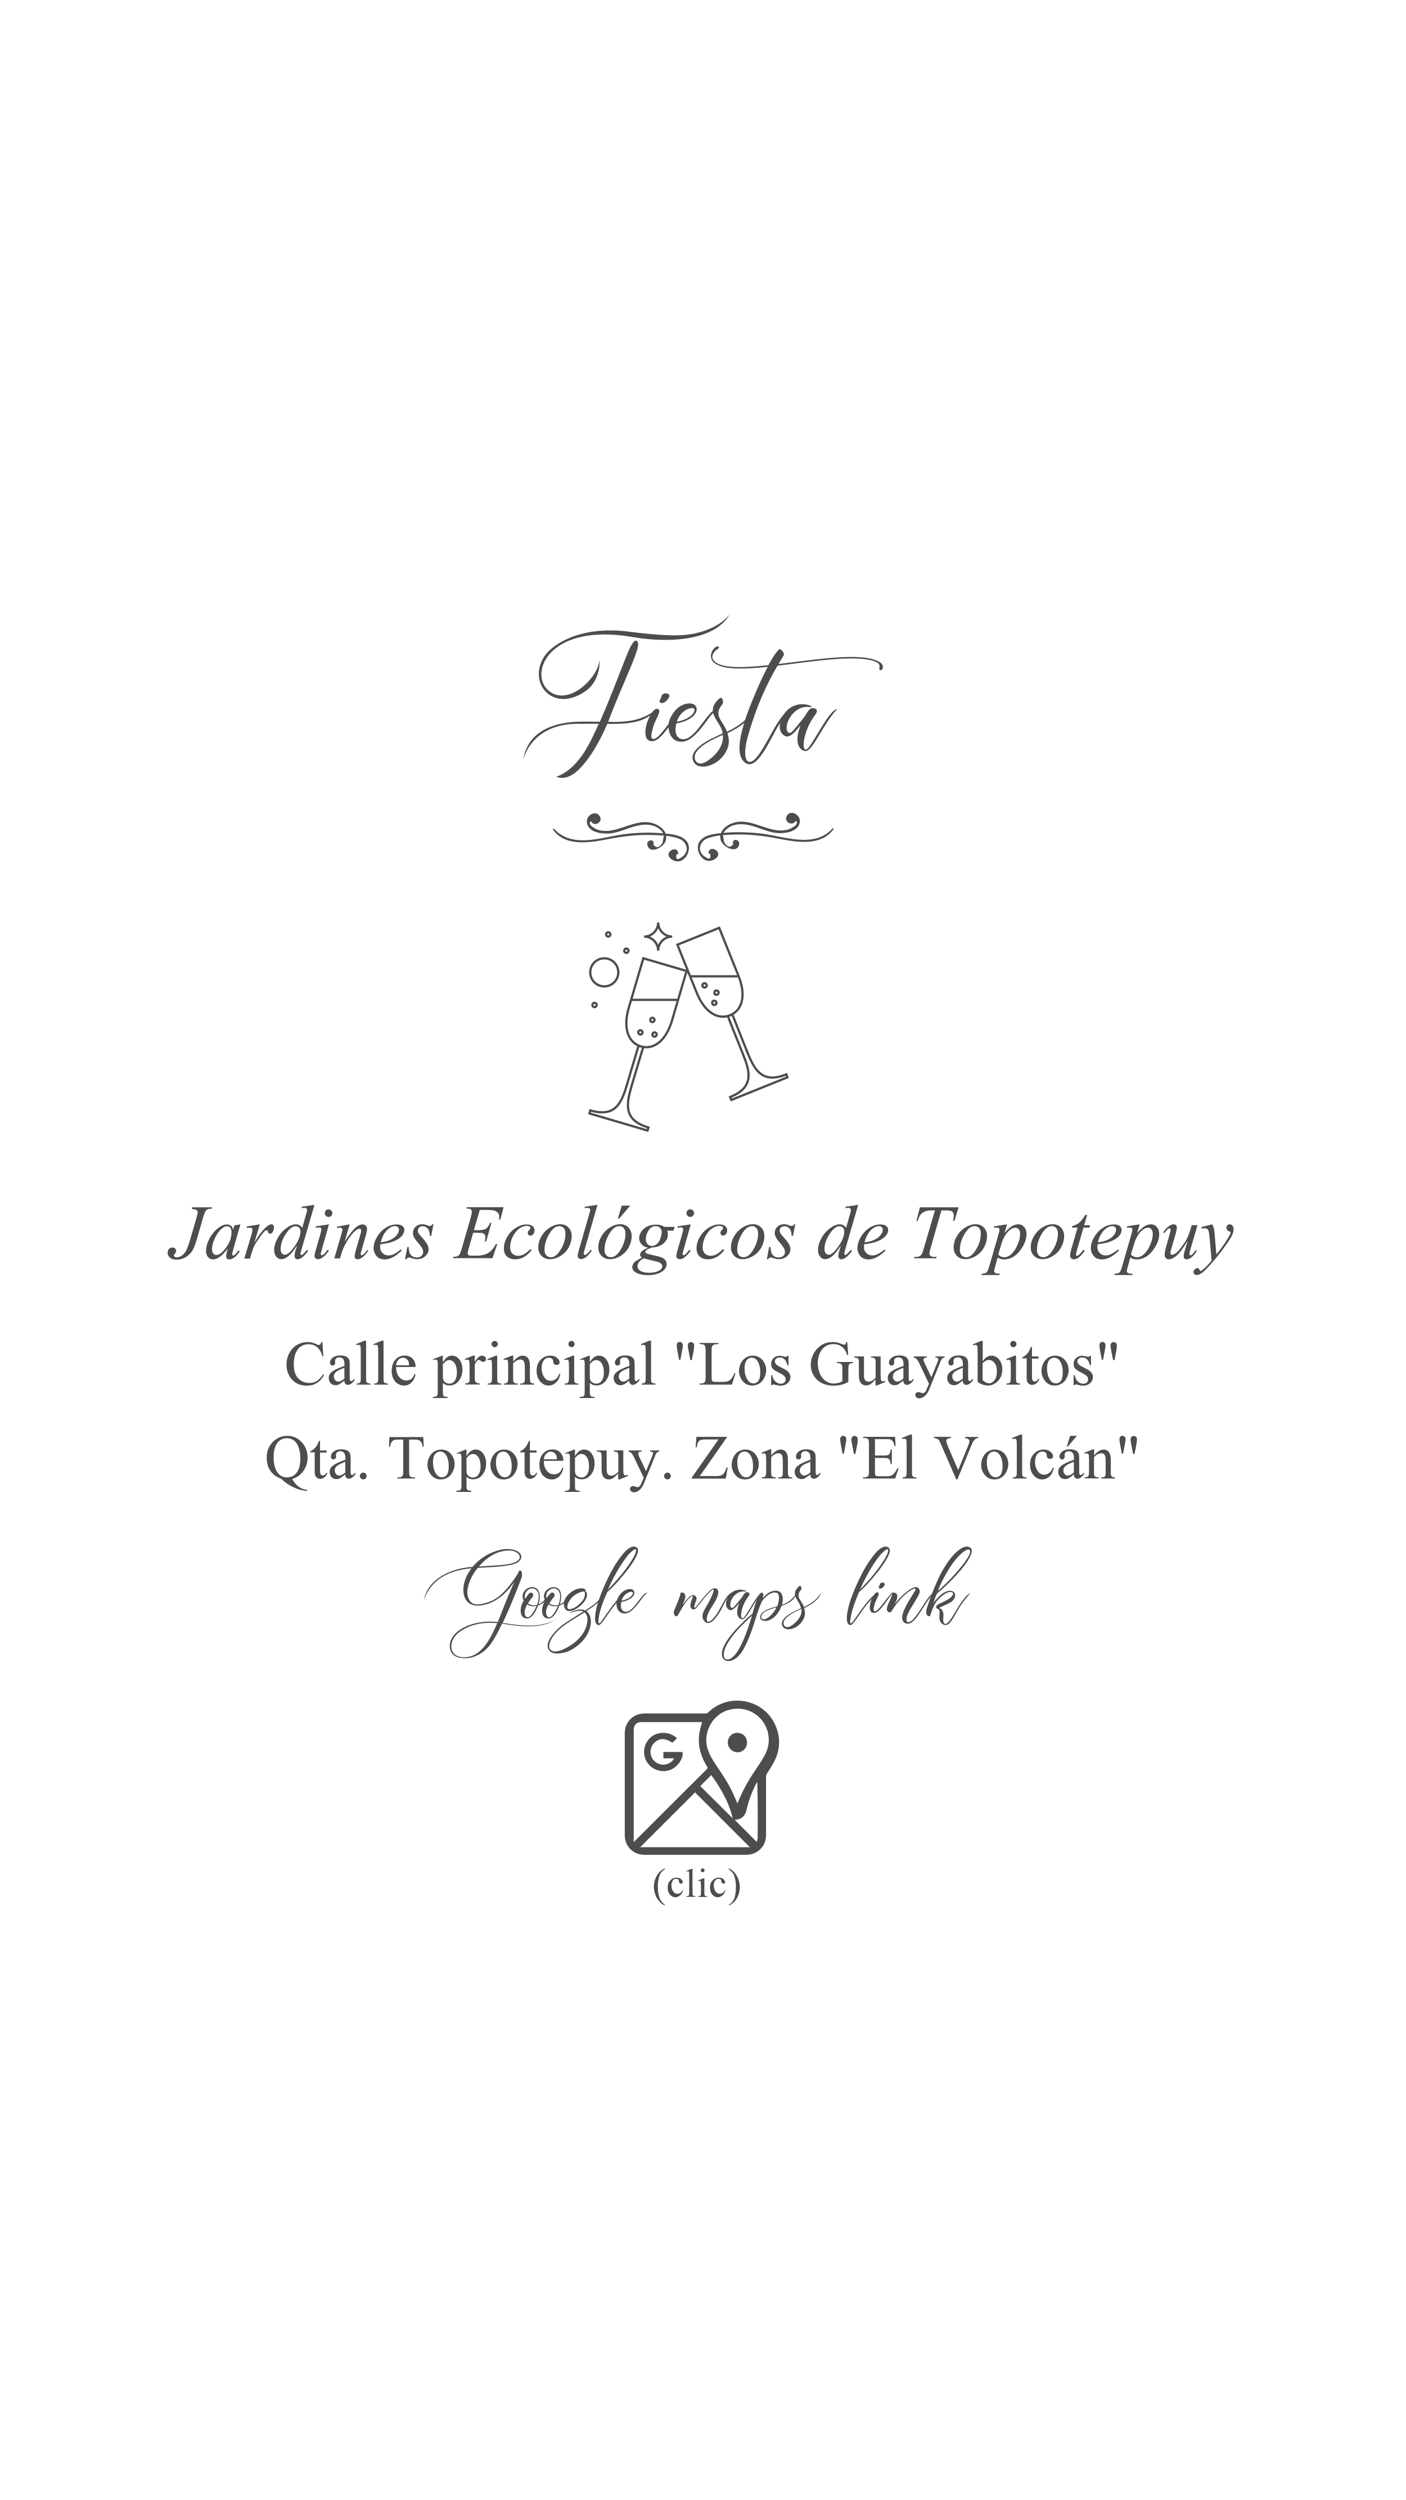 <?xml version="1.0" encoding="utf-8"?>
<!-- Generator: Adobe Illustrator 25.4.1, SVG Export Plug-In . SVG Version: 6.00 Build 0)  -->
<svg version="1.1" id="Capa_1" xmlns="http://www.w3.org/2000/svg" xmlns:xlink="http://www.w3.org/1999/xlink" x="0px" y="0px"
	 viewBox="0 0 1242 2208" style="enable-background:new 0 0 1242 2208;" xml:space="preserve">
<style type="text/css">
	.st0{display:none;}
	.st1{display:inline;opacity:0.3;fill:#FCF8F0;enable-background:new    ;}
	.st2{fill:#4D4D4D;}
	.st3{fill:none;}
	.st4{fill:none;stroke:#4D4D4D;stroke-width:2;stroke-miterlimit:10;}
</style>
<g id="fondo" class="st0">
	<rect x="-16.9" y="-29.6" class="st1" width="1275.5" height="2267.5"/>
</g>
<g id="Capa_2_00000086679546629099905610000014225892356357704576_" class="st0">
</g>
<g id="Capa_4" class="st0">
</g>
<g>
	<g>
		<path class="st2" d="M374.4,1413.3c3.2-18.3,22.6-27.2,38.4-29.1c1.4-0.2,3-0.4,4.6-0.4c9-10.9,20.9-14.6,26.4-15.5
			c13.9-2.1,21.3,5.8,13.7,11.3c-5.5,3.8-22.5,4.3-35.5,5c-7.1,8.9-10.1,18.2-8.9,24.3c1.7,8.2,7.1,10.5,20.8,5
			c10.5-4.2,20.5-19,23.9-25c0.5-1.1,0.8-1.7,0.8-1.7c1.5-1,2.9,0.4,2.4,5.4c0,0-8.2,22.2-16.9,40.6c4.5,0.7,9,1.5,16.2,2.1
			c14.3,1.2,21.7-1.1,30.1-4.3c-8.3,3.8-17.2,7.9-45.1,3.1c-0.5-0.1-1.1-0.2-1.7-0.4c-3.7,7.9-7.6,14.9-10.9,19.2
			c-7.7,9.6-17.2,12-24.4,11.4c-12.3-1-12.6-11.9-9-17.8c5.2-9,18.9-14,31.4-14.4c3.4-0.1,6.4,0,9,0.4c1.3-3,2.4-6.1,3.7-9.3
			c4.4-11.4,8.3-20.3,10.9-26.3c-5,7.7-13.2,16.1-23.2,19.4c-23.3,7.7-25.5-13.2-17.8-26.5c1-1.7,2-3.2,3.2-4.8
			C394.1,1386.8,379.7,1396.9,374.4,1413.3z M407.3,1440.2c-12,7.7-11.2,22,0.5,23.2c15.1,1.4,23.6-11.5,31.4-30
			C424.8,1432.1,414.9,1435.4,407.3,1440.2z M426.6,1379.6c-1.3,1.2-2.4,2.5-3.6,3.8c11.1-0.7,24.5-1.2,29.6-2.9
			c11.8-3.7,5.4-10.9-1.7-11.2C441.1,1368.9,432.8,1373.6,426.6,1379.6z"/>
		<path class="st2" d="M469.8,1401.6c3.8-0.1,7,2.3,7,8.4c0,1.8-0.4,4.4-1.1,6.8c1.2-0.5,2.5-1.3,3.8-2.4c5.1-4.2,6.4-8.4,9-8.1
			c-2.9,2.1-5.2,7.3-10.2,10.2c-1,0.6-2,1-3.1,1.4c-1.9,5.7-5.6,11.7-9.9,11.4c-6.1-0.2-6.5-8.2-3.7-13.8c0.4-0.7,0.7-1.4,1-2
			C459.3,1407,465,1401.8,469.8,1401.6z M465.7,1416.9c-1,1.5-1.5,3.1-2,4.6c-1.1,4.3,1,8.9,4.8,5.6c1.8-1.7,3.8-5,5.4-8.9
			C471.1,1418.9,468.1,1418.5,465.7,1416.9z M468.5,1406.5c2.4-0.4,2.6,1.9,2.4,3.2c0,0.1-2.5,2.7-4.5,6.3c2,1.5,4.9,2.1,8,1.4
			c1.8-5.1,2.4-10.9-0.7-13.3c-4-3.5-9,0.5-9.8,3.4c-0.4,1.7-0.4,3.2,0,4.6C466,1408.5,467.8,1406.5,468.5,1406.5z"/>
		<path class="st2" d="M488.7,1401.6c3.8-0.1,7,2.3,7,8.4c0,1.8-0.4,4.4-1.1,6.8c1.2-0.5,2.5-1.3,3.8-2.4c5.1-4.2,6.4-8.4,9-8.1
			c-2.9,2.1-5.2,7.3-10.2,10.2c-1,0.6-2,1-3.1,1.4c-1.9,5.7-5.6,11.7-9.9,11.4c-6.1-0.2-6.5-8.2-3.7-13.8c0.4-0.7,0.7-1.4,1-2
			C478.2,1407,483.9,1401.8,488.7,1401.6z M484.6,1416.9c-1,1.5-1.5,3.1-2,4.6c-1.1,4.3,1,8.9,4.8,5.6c1.8-1.7,3.8-5,5.4-8.9
			C489.9,1418.9,486.9,1418.5,484.6,1416.9z M487.4,1406.5c2.4-0.4,2.6,1.9,2.4,3.2c0,0.1-2.5,2.7-4.5,6.3c2,1.5,4.9,2.1,8,1.4
			c1.8-5.1,2.4-10.9-0.7-13.3c-4-3.5-9,0.5-9.8,3.4c-0.4,1.7-0.4,3.2,0,4.6C484.9,1408.5,486.7,1406.5,487.4,1406.5z"/>
		<path class="st2" d="M508.8,1422c3.3-1,6.1-0.8,8.1,0.2c8.3-5.2,13.1-8.9,16.9-15.8c-0.8,5.6-7.5,11.1-15.8,16.4
			c3.7,2.5,4.5,8.1,3.7,12.5c-1.7,8.2-6.5,15.1-15.5,20.8c-6.8,4.3-15.8,5.2-19.4,2.9c-9-6.3,3.8-20.2,13.6-26.4
			c5.9-3.8,10.9-7,15-9.5c-1.5-0.6-3.3-0.8-5.8-0.4c-4,1-6.9,2.1-6.9,2.1S505.1,1422.9,508.8,1422z M501.1,1433.5
			c-20.8,13.8-20.5,30.7-3.4,23c19.3-9,21.9-22.5,21.1-28.3c-0.4-1.5-1-3.2-2.4-4.3C511.5,1427,506.2,1430.1,501.1,1433.5z
			 M517.1,1405.2c0.4,0.4,1,0.7,1.2,1.4c1.5,4.4-3.7,11.2-9.9,14.5c-5.6,3.1-9.4,1.8-10.2-3c-1.4-7.7,7.7-13.8,11.8-14.9
			c1.8-0.5,3.2-0.6,4.4-0.6C517.1,1403.1,517.8,1404.5,517.1,1405.2z M505.2,1410.8c-4.4,4.8-5.5,10.6-1.9,10.3
			c3.7-0.4,7.6-3,11.1-7.3c2.7-3.5,2.6-7,1.8-8.4C514.6,1405.4,509.7,1406.4,505.2,1410.8z"/>
		<path class="st2" d="M528.7,1430.7c-0.4,2.5,0.1,4.4,2.4,1.3c6.8-9.5,15-22.5,22-25.5c-4.8,4.4-10.9,11.4-15.8,18.7
			c-6.8,10-7.7,10.6-9.6,9.6c-3.6-1.8-1.8-12.1,0.4-19.2c2.6-8.4,9.5-25.2,17.1-36.4c3.7-5.4,7-9.6,10.3-11.8
			c2.6-1.8,5.8-2.5,7.7,0.1c3.8,5.7-17.6,30.2-24,36c-1.2,1.1-2,1.9-2.7,2.4C530.6,1418.8,529.1,1426,528.7,1430.7z M539.8,1397.7
			c-1,2.1-2,4.3-2.9,6.2c3.3-3.4,9.6-10.1,13.2-14.8c8.4-10.7,10.9-16.1,11.5-18.4c1.5-6.1-4.6,0.4-6.4,2.1
			C552.6,1376.1,547,1383.1,539.8,1397.7z"/>
		<path class="st2" d="M548.8,1415.2c-1.4,6.8,2.3,9.3,6.1,7.7c6.4-2.5,12.5-16.5,17-16.4c-4.4,4-4.8,5.4-7.9,9.3
			c-3.9,5-8.2,9.6-13.1,9c-6.5-0.7-7.3-8.9-5.6-12.6c1.7-3.9,5.1-8.4,10.7-8.9c4.4-0.4,6.3,3.9,1.9,7.7c-2.6,2.1-6.4,3.2-9,3.7
			C548.9,1414.6,548.8,1415,548.8,1415.2z M552.5,1412.6c7-2.4,8.3-7.7,4.5-6.8c0,0-5.7,0.7-7.9,7.7
			C550.1,1413.3,551.3,1413.1,552.5,1412.6z"/>
		<path class="st2" d="M605.4,1410.2c0.1,1.8-2,5.9-2.4,6.8c0.4,0,1-1.2,2.9-3.6c2.4-3,5-5,6.9-4.8c2.7,1,3,3.2,1.8,5.8
			c-1.1,2.6-2.4,7.7,0.4,4.4c2-2.5,10.9-14.2,14.5-15.8c3-1.4,6.4,0.8,4.4,6.4c-0.6,2.1-2.6,5.7-5.9,10.9c-5,7.5-5,15,0.4,10.6
			c8.4-6.8,11.9-24.9,19.9-24.5c-6.5,3-9,11.4-11.9,16.2c-5.4,9.3-9.9,12.3-13.1,10c-3.2-2.3-4-6.2-0.2-12.5
			c5.4-8.7,9.8-19.2,5.7-15.8c-5.6,4.8-12,14-13.8,15.8c-1.5,1.5-3.1,1.5-4.3,0.4c-1-1-1.5-3.2,0.6-8.4c1.9-4.6-0.6-2.4-2.6-0.6
			c-3.7,3.3-8.6,13-9.8,14.8c-1.9,3-4.5-0.8-3.5-3.8c0.2-0.5,6.4-14.2,5.6-15.7C602.2,1406,605.3,1405.9,605.4,1410.2z"/>
		<path class="st2" d="M658.3,1427c5-7.3,11.1-19.7,15.2-20.7c-4.4,5-5.5,7.3-8,11.2c-4.8,7.7-7.4,13-10.2,12.5
			c-3.1-0.5-5.9-4.5-2.7-13.3c0.1-0.4,0.4-0.7,0.4-1c-3.6,4.4-7,8.4-10.3,4.8c-3.3-3.8-0.1-10.7,3-13.6c2.3-2.1,6.5-3.8,11.1-2.7
			c5,1.3,1.2,1.3,1.2,1.3s-6.4-1.4-11.1,5.9c-3.3,5.5-1.5,10.5,1.2,7.9c1.5-1.4,4.6-5.5,7.3-8.7c1.3-2.1,2.6-4.5,3.9-4.5
			c1.3-0.1,4.4,0.4,1.7,3.9C653.1,1420.2,653,1434.7,658.3,1427z"/>
		<path class="st2" d="M637.7,1461.1c-0.8-11.4,20.2-30.2,23.7-33.3c1.3-1.2,2.4-2.1,3.2-2.6c1.5-5,2.5-8.7,3-9.8
			c2.7-8.1,4.4-9.2,5.6-8.8c1.5,0.7,1.4,2.4,0.5,5c2.7-3.3,6.4-6.8,11.3-6.8c5.9-0.2,7.7,5.6,5.7,12.4c4.5-1.5,9-4.2,13.1-10.5
			c-2.1,6.9-7.6,9.5-13.4,11.4c-0.7,2-1.8,4.3-3.2,6.3c-6.4,9-14.5,7.9-15.5,5c-0.8-2.5,0.8-4.8,3.5-6.5c3.7-2.4,7.6-3.2,11.4-4.4
			c2-5.4,2.5-11.8-1.3-12.1c-5-0.5-9.4,3.9-12.5,8.1c-1.4,3.6-3.4,8.3-5,13.8c-3,10.2-7.3,22.5-12.5,30.6
			C648.2,1469.3,638.3,1469.1,637.7,1461.1z M658.9,1432c-7.3,6.8-12.1,12.4-16.4,19.6c-4.6,7.9-3.8,14.4,0.4,13.9
			c9-0.8,17-24.1,21.4-38.8C663.1,1427.8,661.4,1429.5,658.9,1432z M675.8,1423.3c-3.1,2-3.8,4.5-3.1,5.7c1.8,3,7.4-0.6,11.1-5.9
			c0.8-1,1.5-2.3,2-3.7C682.5,1420.6,678.9,1421.5,675.8,1423.3z"/>
		<path class="st2" d="M705.6,1407.2c-0.4,1.2-0.4,3,0.8,5c1.5,2.6,3.2,5,3.8,7c8.7-4.3,10.8-6.8,15.1-12.5c-1.9,5.8-8,10.2-15,13.4
			c1.3,4,1.1,7.4-1.5,11.4c-4.4,7-13.8,9.3-16.9,5.6c-4.2-5.1,2.4-10.9,12-15.1c1.4-0.6,2.5-1.2,3.7-1.7c-0.4-1.7-1-3.2-2-5
			c-4.2-6.5-3.4-7.3-3.3-8.8c0.2-2.7,3.5-5.6,3.5-5.6c1.9-1.4,2.4,1.4,2,3C706.9,1404.6,705.9,1405.9,705.6,1407.2z M706.7,1421.4
			c-8.1,3.4-15.1,8.1-14.5,12.5c0.4,3,3,3.9,6.3,2.1c3.2-1.8,10.3-7.6,9.6-15.1C707.6,1421.3,707.1,1421.3,706.7,1421.4z"/>
		<path class="st2" d="M751.1,1430.7c-0.4,2.5,0.1,4.4,2.4,1.3c6.8-9.5,15-22.5,22-25.5c-4.8,4.4-10.9,11.4-15.8,18.7
			c-6.8,10-7.7,10.6-9.6,9.6c-3.6-1.8-1.8-12.1,0.4-19.2c2.6-8.4,9.5-25.2,17.1-36.4c3.7-5.4,7-9.6,10.3-11.8
			c2.6-1.8,5.8-2.5,7.7,0.1c3.8,5.7-17.6,30.2-24,36c-1.2,1.1-2,1.9-2.7,2.4C753.3,1418.8,751.7,1426,751.1,1430.7z M762.5,1397.7
			c-1,2.1-2,4.3-2.9,6.2c3.3-3.4,9.6-10.1,13.2-14.8c8.4-10.7,10.9-16.1,11.5-18.4c1.5-6.1-4.6,0.4-6.4,2.1
			C775.2,1376.1,769.7,1383.1,762.5,1397.7z"/>
		<path class="st2" d="M781.3,1416.6c-3.9,5.2-7.1,8.6-10.5,7.6c-5.4-1.7-0.8-15.1,3-17.7c1.7-0.8,2.6,0.1,2.4,1.4
			c-0.4,2.1-2.6,5.4-3.7,9.2c-0.7,2.9-1.5,6.2,0.6,5.8c2.6-0.4,7.7-7.9,11.1-12.1c2.9-3.6,3.7-4.5,5.6-4.5
			C787,1407.8,784.9,1411.9,781.3,1416.6z M777.1,1402.9c-1-0.4-1.1-1-0.4-2.4c0.8-1.7,0.4-2,1.7-2.7c1-0.5,4-0.2,3,2
			C780.4,1402,778.2,1403.2,777.1,1402.9z"/>
		<path class="st2" d="M792.6,1409.2c0.1,2.9-0.8,4.3-2.4,7.6c3.7-5.1,12-13.6,17.8-15.1c3.2-0.8,4.8,2.1,4.4,4.4
			c-0.4,3.3-10.1,16.5-11.3,21.4c-1.7,7.3,2.7,4.9,4.2,3.8c4.2-3.1,12-17.1,15.5-21.3c4.4-5,5.9-3.3,5.9-3.3
			c-6.9,1.7-15.1,23.8-22.8,26.8c-2.3,1-5.7,0.4-6.8-3.2c-2-7.3,11.2-24.1,11.7-26.6c0.4-2.9-8,2.3-13.8,9
			c-3.9,4.5-6.1,8.1-7.9,10.8c-0.4,0.6-2.4,0.6-3.2-0.8c-0.4-0.6-1.4-2,1.8-8.6c3.6-7.3,2-7,2-7
			C788.7,1405.8,792.6,1406.5,792.6,1409.2z"/>
		<path class="st2" d="M858.4,1369.8c-0.8,10.3-23.2,31.5-30.6,37.4c-1.8,3.2-2,5-3.3,8.6c1.3-2.4,9.3-12.1,15.7-10.9
			c5.9,1.2,3.7,7.9-1,10.5c-3.2,1.8-9.2,3.9-9.4,4.6c6.5,2.9,1.5,10.7,4.4,13.8c5,3.2,13.1-21.8,23.2-27.2c-1.1,1-2,2.6-3.6,4.4
			c-7.3,8.1-10.9,18.2-15.1,22.5c-2,2-4.4,1.8-5.5,1.1c-6.8-3.8-0.5-12.8-5-13.8c-1-0.2-1.8-1.8-0.7-3c1.7-1.8,7.5-3.4,11.4-6.4
			c6.5-4.6,1.4-7.9-5-3.3c-8.2,5.7-9.6,10.9-12.4,19.2c-3.7,0-3.6-3.1-3-6.4c0.2-0.8,8.4-25.9,16.4-37.8
			c7.7-12.5,14.6-16.1,16.2-16.7C855.5,1364.8,858.7,1366.8,858.4,1369.8z M852.7,1369.3c-10.5,6.8-19.9,24.7-24.4,35.8
			c11.2-9.3,27.6-28,28.6-34.1C857.5,1368.2,855.3,1367.6,852.7,1369.3z"/>
	</g>
</g>
<g>
	<g>
		<g>
			<path class="st2" d="M587.3,1682.1v0.7c-1.8-0.9-3.3-1.9-4.4-3.2c-1.7-1.7-3-3.7-3.9-6.1s-1.4-4.7-1.4-7.2c0-3.6,0.9-7,2.7-10
				s4.2-5.2,7-6.4v0.8c-1.5,0.8-2.6,1.9-3.5,3.3s-1.7,3.2-2,5.3c-0.5,2.1-0.7,4.3-0.7,6.6c0,2.6,0.2,4.8,0.6,6.9
				c0.3,1.7,0.7,2.9,1.1,3.9c0.3,1,1,1.9,1.8,2.8C585.2,1680.4,586.2,1681.3,587.3,1682.1z"/>
			<path class="st2" d="M603.4,1668.9c-0.3,2.1-1.2,3.8-2.6,4.8c-1.2,1.1-2.6,1.8-4.2,1.8c-1.9,0-3.4-0.8-4.8-2.4
				c-1.4-1.6-2-3.6-2-6.3c0-2.6,0.8-4.6,2.3-6.2s3.4-2.4,5.5-2.4c1.6,0,2.9,0.3,3.9,1.2c1,0.9,1.6,1.8,1.6,2.6
				c0,0.5-0.1,0.8-0.3,1.1c-0.3,0.3-0.7,0.3-1.1,0.3c-0.7,0-1.1-0.2-1.6-0.7c-0.2-0.3-0.3-0.7-0.3-1.4c-0.1-0.7-0.3-1.2-0.7-1.6
				c-0.3-0.3-1-0.5-1.7-0.5c-1.1,0-2.1,0.3-2.8,1.2c-1,1.1-1.5,2.6-1.5,4.6c0,1.9,0.5,3.6,1.4,5.1c1,1.5,2.3,2.3,3.8,2.3
				c1.1,0,2.1-0.3,3.2-1.1c0.7-0.6,1.2-1.6,1.9-2.9L603.4,1668.9z"/>
			<path class="st2" d="M611.7,1650v21.4c0,1,0.1,1.7,0.2,2c0.1,0.3,0.3,0.6,0.7,0.8s0.9,0.3,1.7,0.3v0.6h-7.9v-0.6
				c0.8,0,1.2-0.1,1.6-0.2c0.3-0.2,0.5-0.3,0.6-0.8s0.2-1.1,0.2-2v-14.6c0-1.9,0-2.9-0.1-3.3c-0.1-0.3-0.2-0.7-0.3-0.9
				c-0.2-0.2-0.3-0.2-0.7-0.2s-0.7,0.1-1.1,0.3l-0.3-0.6l4.8-1.9h0.9L611.7,1650L611.7,1650z"/>
			<path class="st2" d="M622.2,1658.4v13.1c0,1,0.1,1.7,0.2,2c0.1,0.3,0.3,0.6,0.7,0.8s0.8,0.3,1.6,0.3v0.6h-7.9v-0.6
				c0.8,0,1.2-0.1,1.6-0.2c0.3-0.2,0.5-0.3,0.6-0.8c0.2-0.3,0.2-1.1,0.2-2v-6.3c0-1.8-0.1-2.8-0.2-3.4c-0.1-0.3-0.2-0.7-0.3-0.8
				c-0.2-0.1-0.3-0.2-0.7-0.2s-0.7,0.1-1.1,0.3l-0.3-0.6l4.8-1.9h0.9L622.2,1658.4L622.2,1658.4z M620.7,1650c0.5,0,0.9,0.2,1.2,0.5
				s0.5,0.8,0.5,1.2s-0.2,0.9-0.5,1.2c-0.3,0.3-0.8,0.5-1.2,0.5s-0.9-0.2-1.2-0.5s-0.5-0.8-0.5-1.2s0.2-0.9,0.5-1.2
				C619.7,1650.2,620.3,1650,620.7,1650z"/>
			<path class="st2" d="M640.8,1668.9c-0.3,2.1-1.2,3.8-2.6,4.8c-1.2,1.1-2.6,1.8-4.2,1.8c-1.9,0-3.4-0.8-4.8-2.4
				c-1.4-1.6-2-3.6-2-6.3c0-2.6,0.8-4.6,2.3-6.2s3.4-2.4,5.5-2.4c1.6,0,2.9,0.3,3.9,1.2c1,0.9,1.6,1.8,1.6,2.6
				c0,0.5-0.1,0.8-0.3,1.1c-0.3,0.3-0.7,0.3-1.1,0.3c-0.7,0-1.1-0.2-1.6-0.7c-0.2-0.3-0.3-0.7-0.3-1.4c-0.1-0.7-0.3-1.2-0.7-1.6
				c-0.3-0.3-1-0.5-1.7-0.5c-1.1,0-2.1,0.3-2.8,1.2c-1,1.1-1.5,2.6-1.5,4.6c0,1.9,0.5,3.6,1.4,5.1c1,1.5,2.3,2.3,3.8,2.3
				c1.1,0,2.1-0.3,3.2-1.1c0.7-0.6,1.2-1.6,1.9-2.9L640.8,1668.9z"/>
			<path class="st2" d="M643.7,1650.7v-0.8c1.8,0.9,3.3,1.9,4.5,3.2c1.7,1.7,2.9,3.7,3.9,6.1c0.9,2.4,1.4,4.7,1.4,7.2
				c0,3.6-0.9,7-2.6,10c-1.8,3-4.2,5.2-7,6.4v-0.7c1.5-0.8,2.6-1.9,3.5-3.3c1-1.4,1.7-3.2,2-5.3c0.5-2.1,0.7-4.4,0.7-6.6
				c0-2.6-0.2-4.8-0.6-6.9c-0.3-1.7-0.7-2.9-1.1-3.9c-0.3-1-1-1.9-1.8-2.8C645.8,1652.5,644.9,1651.6,643.7,1650.7z"/>
		</g>
	</g>
	<a xlink:href="https://goo.gl/maps/JhobESTnD7hHzmNx7"  pointer-events="all" target="_blank">
		<rect x="535" y="1489.8" class="st3" width="163" height="202.5"/>
		<path class="st2" d="M684.9,1523.5c-10.2-23.2-41.2-29-59.2-11.3c-0.8,0.7-1.5,1-2.5,1c-18,0-36,0-54,0c-9.8,0-17.3,7.5-17.3,17.3
			c0,30.2,0,60.1,0,90.2c0,1.1,0.1,2.5,0.3,3.6c1.9,8.4,8.6,13.7,17.2,13.7c15,0,29.8,0,44.8,0s29.8,0,44.8,0c1.9,0,4.1-0.3,5.9-0.9
			c7.3-2.5,11.8-8.8,11.8-16.5c0-17.3,0-34.7,0-51.9c0-0.8,0.3-1.6,0.7-2.3c1.8-2.8,3.6-5.5,5.3-8.6
			C689.1,1546.9,690.1,1535.3,684.9,1523.5z M628.3,1567.6c8.4,11.5,15.6,23.9,19,38.3c-9.7-9.7-19.2-19.2-28.7-28.6
			C621.7,1574.2,625,1570.9,628.3,1567.6z M561,1625.6c-0.3,0.3-0.6,0.7-1.1,1c-0.1-0.7-0.1-0.9-0.1-1.4c0-32.5,0-65,0-97.8
			c0-4.1,2.6-6.6,6.5-6.6c17.7,0,35.6,0,53.2,0c0.3,0,0.6,0,0.7,0c-0.8,3.2-1.8,6.2-2.3,9.3c-1.7,9.7,0.5,18.9,5.1,27.3
			c0.5,0.8,0.7,1.7,1.4,2.3c1,1.2,0.6,2-0.5,3.2C602.7,1583.8,581.9,1604.8,561,1625.6z M565.5,1631.3
			c16.1-16.1,32.3-32.3,48.5-48.4c15.9,15.9,32.1,32.1,48.4,48.4C629.8,1631.3,597.4,1631.3,565.5,1631.3z M669.3,1622.7
			c0,1.4-0.5,2.7-0.8,3.9c-6.6-6.6-13.1-13.1-19.5-19.5c0.7-0.1,1.4-0.1,2.1-0.2c5-0.9,7.4-4.2,8.4-8.8c1.8-7.9,4.6-15.4,8.3-22.6
			c0.2-0.6,0.6-1.1,1-1.8c0.1,0.7,0.2,1,0.2,1.4C669.4,1590.8,669.4,1606.8,669.3,1622.7z M675.5,1550.1c-2.5,4.5-5.3,8.7-8.1,12.9
			c-6.2,9-11.5,18.5-15.5,28.6c-0.1,0.3-0.3,0.6-0.5,1c-1.4-3-2.6-5.9-3.8-8.7c-4.2-9.1-9.7-17.3-15.3-25.5c-3-4.4-5.7-9-7.3-14.2
			c-4.6-15.3,5.6-32.1,21.5-34.8c14.6-2.6,28,6,31.8,20.4C680,1536.9,679,1543.7,675.5,1550.1z"/>
		<path class="st2" d="M598,1535.1c-1.4,1.4-2.6,2.6-4.1,3.9c-6-3.9-10.6-4.2-14.9-0.8c-3.9,3-5.4,8.1-3.7,12.8
			c1.6,4.5,6.1,7.5,10.8,7.4c3.9-0.1,8.4-2.6,9.2-5.6c-3.2,0-6.2,0-9.3,0c0-1.9,0-3.7,0-5.6c5.6,0,11.1,0,16.8,0
			c1.5,4.7-3.8,12.9-10,15.5c-8,3.5-17.4,0.3-21.7-7.3c-4.3-7.7-2-17.2,5.2-22.3C583.7,1528.3,593.2,1530.1,598,1535.1z"/>
		<path class="st2" d="M642.9,1538.7c0-4.7,3.8-8.6,8.6-8.4c4.7,0,8.4,3.8,8.4,8.6s-3.8,8.6-8.6,8.6
			C646.6,1547.3,642.8,1543.4,642.9,1538.7z"/>
	</a>
</g>
<g>
	<g>
		<path class="st4" d="M568.3,846.3l-12.9,43.8c-5.5,18.8,0.2,30.9,10.7,34s21.9-3.9,27.5-22.8l12.9-43.8L568.3,846.3z"/>
		<path class="st4" d="M564.1,923.5c0,0-5.6,18.4-10.3,34.4c-4.7,16.1-10.2,29.2-32.3,22.7l-0.8,2.7l51.3,15.1l0.8-2.7
			c-22.2-6.5-19.6-20.5-14.9-36.6c4.7-16.1,10.3-34.4,10.3-34.4"/>
		<line class="st4" x1="557.5" y1="883" x2="599" y2="883"/>
		<path class="st4" d="M581.4,814.7c0,6.9-5.6,12.4-12.4,12.4c6.9,0,12.4,5.6,12.4,12.4c0-6.9,5.6-12.4,12.4-12.4
			C587,827.1,581.4,821.5,581.4,814.7z"/>
		<circle class="st4" cx="533.8" cy="858.7" r="12.4"/>
		<path class="st4" d="M555.2,839.6c0,1-0.8,1.9-1.9,1.9s-1.9-0.8-1.9-1.9c0-1,0.8-1.9,1.9-1.9S555.2,838.5,555.2,839.6z"/>
		<path class="st4" d="M539.2,825.2c0,1-0.8,1.9-1.9,1.9s-1.9-0.8-1.9-1.9s0.8-1.9,1.9-1.9S539.2,824.2,539.2,825.2z"/>
		<path class="st4" d="M527.1,887.5c0,1-0.8,1.9-1.9,1.9s-1.9-0.8-1.9-1.9s0.8-1.9,1.9-1.9S527.1,886.4,527.1,887.5z"/>
		<path class="st4" d="M624.3,870.2c0,1-0.8,1.9-1.9,1.9c-1,0-1.9-0.8-1.9-1.9s0.8-1.9,1.9-1.9C623.4,868.3,624.3,869.1,624.3,870.2
			z"/>
		<path class="st4" d="M632.9,885.6c0,1-0.8,1.9-1.9,1.9c-1,0-1.9-0.8-1.9-1.9s0.8-1.9,1.9-1.9C632.1,883.7,632.9,884.5,632.9,885.6
			z"/>
		<path class="st4" d="M567.6,911.7c0,1-0.8,1.9-1.9,1.9c-1,0-1.9-0.8-1.9-1.9s0.8-1.9,1.9-1.9S567.6,910.7,567.6,911.7z"/>
		<path class="st4" d="M580.1,913.6c0,1-0.8,1.9-1.9,1.9s-1.9-0.8-1.9-1.9s0.8-1.9,1.9-1.9S580.1,912.6,580.1,913.6z"/>
		<path class="st4" d="M634.8,876.6c0,1-0.8,1.9-1.9,1.9s-1.9-0.8-1.9-1.9s0.8-1.9,1.9-1.9S634.8,875.5,634.8,876.6z"/>
		<path class="st4" d="M578.2,900.7c0,1-0.8,1.9-1.9,1.9s-1.9-0.8-1.9-1.9s0.8-1.9,1.9-1.9S578.2,899.7,578.2,900.7z"/>
		<g>
			<path class="st4" d="M598.4,834.3l17,42.3c7.3,18.2,19.3,24.1,29.5,20s14.8-16.7,7.4-34.9l-17-42.3L598.4,834.3z"/>
			<path class="st4" d="M643,897.5c0,0,7,17.9,13.3,33.4c6.2,15.5,10.2,29.2-11.3,37.9l1,2.6l49.6-20l-1-2.6
				c-21.4,8.6-28.1-4-34.4-19.5c-6.2-15.5-13.3-33.4-13.3-33.4"/>
			<line class="st4" x1="609.7" y1="862.2" x2="652.4" y2="862.2"/>
		</g>
	</g>
</g>
<g>
	<g>
		<g>
			<g>
				<g>
					<g>
						<path class="st2" d="M488.5,732.7c10.8,15,31.8,11.6,48,8.5c13-2.6,26.1-4.2,39.4-3.8c6.5,0.2,13.5,0.4,19.8,2
							c3.1,0.8,6.2,1.7,8.4,4.1c3.4,4.1,3.4,8.2-0.1,12.1c-5.4,4.5-7.6,4-6.3-1.6c0.2,0.7,1.4,0.6,1.4-0.2
							c-0.4-8.6-14.7-0.6-5.5,5.3c10.1,6.5,19.3-8.7,12.8-16.4c-4.6-5.4-13-6-19.7-6.7c-11.5-1.1-23.3-0.8-34.8,0.6
							c-20.3,2.6-46.3,13.1-62.4-4.6C488.9,731.6,488.1,732.2,488.5,732.7L488.5,732.7z"/>
					</g>
					<g>
						<path class="st2" d="M577.3,745.4c1-5.2-6.7-3.8-5.4,1c2.4,8.7,14.8,1.4,16.2-4c2.8-9.9-8.8-16.3-17.6-16.4
							c-7.8-0.1-14.8,3-21.9,5.2c-4.3,1.3-8.7,2.6-13.3,2.6c-3,0-6.1-0.4-8.9-1.7c-0.9-0.6-1.8-1.1-2.8-1.7c-3.5-2.4-3.5-4.5,0-6.2
							c-0.7-0.9-2-0.2-1.6,0.9c2.4,5.4,10.7,1.5,8-3.9c-3.3-6.3-11.9-1.4-11.6,4.3c0.4,10.1,14.9,11.6,22.8,10.2
							c8.2-1.4,15.4-5.5,23.6-6.9c5.7-1,11.7-0.8,16.5,2.4c2.1,1.4,4.8,4,5.1,6.7c-0.4,2.1-0.7,4.2-1.1,6.3c-3,4.8-5.8,5.2-8.4,1.1
							C576.7,745.6,577.2,745.7,577.3,745.4L577.3,745.4z"/>
					</g>
				</g>
			</g>
		</g>
		<g>
			<g>
				<g>
					<g>
						<path class="st2" d="M736.3,732.3c-10.8,15-31.8,11.6-47.9,8.5c-13-2.6-26.1-4.2-39.4-3.8c-6.5,0.2-13.5,0.4-19.8,2
							c-3.1,0.8-6.2,1.7-8.4,4.1c-3.4,4.1-3.4,8.2,0.1,12.1c5.4,4.5,7.6,4,6.3-1.6c-0.2,0.7-1.4,0.6-1.3-0.2
							c0.4-8.6,14.7-0.6,5.5,5.3c-10.1,6.5-19.3-8.7-12.8-16.4c4.6-5.4,13-6,19.7-6.7c11.5-1.1,23.3-0.8,34.8,0.6
							c20.3,2.6,46.3,13.1,62.4-4.6C735.8,731.2,736.7,731.8,736.3,732.3L736.3,732.3z"/>
					</g>
					<g>
						<path class="st2" d="M647.5,745c-1-5.2,6.7-3.8,5.4,1c-2.4,8.7-14.8,1.4-16.2-4c-2.8-9.9,8.8-16.3,17.6-16.4
							c7.8-0.1,14.8,3,21.9,5.2c4.3,1.3,8.7,2.6,13.3,2.6c3,0,6.1-0.4,8.9-1.7c0.9-0.6,1.8-1.1,2.9-1.7c3.5-2.4,3.5-4.5,0-6.2
							c0.7-0.9,2-0.2,1.6,0.9c-2.4,5.4-10.7,1.5-8-3.9c3.3-6.3,11.9-1.4,11.7,4.3c-0.4,10.1-14.9,11.6-22.8,10.2
							c-8.1-1.4-15.4-5.5-23.6-6.9c-5.7-1-11.7-0.8-16.5,2.4c-2.1,1.5-4.8,4-5.1,6.7c0.4,2.1,0.7,4.2,1.1,6.3c3,4.8,5.8,5.2,8.4,1.1
							C648.1,745.2,647.6,745.3,647.5,745L647.5,745z"/>
					</g>
				</g>
			</g>
		</g>
	</g>
</g>
<g>
	<path class="st2" d="M538.8,633.3c-0.5,1.4-1.1,2.9-1.6,4.2c16.2,0.3,29.5-0.7,43.1-11.3c-10.4,12.3-24.4,13.2-43.9,13.1
		c-10,23.7-22,39.2-30.3,44.5c-9,5.7-14.7,2-14.7,2s14.9-2.9,28.4-27.8c3-5.6,6.1-12.1,9.1-18.8c-6.1,0-12.7-0.1-19.8,0
		c-34.1,0.7-44.5,22.6-46.9,31.7c1.4-9,7.5-32.3,49.3-33.6c6.5-0.1,12.7,0,18.4,0.1c12.1-27.3,23.2-59.2,27.3-66.7
		c4.4-7.9,5.7-4.1,5.7-4.1C567.5,569.5,551.9,599.1,538.8,633.3z M484.8,610.1c17.6,14.2,43.3-11.6,44.8-26.9
		c0.3-0.1,1,18.3-12.7,27.4c-28.8,19.6-51.4-7.9-35.9-31.2c5.9-8.9,29.6-27.3,74.6-21.6c42.4,5.5,53.9,3,64,0.1
		c18.6-5.5,25.2-15.7,25.2-15.7c-14.7,26.3-61.3,24.7-85.1,20.5C483.8,549.3,466.8,595.5,484.8,610.1z"/>
	<path class="st2" d="M590.5,642.4c-6.3,8.3-11.2,13.5-16.5,11.9c-8.5-2.7-1.4-23.9,4.6-27.8c2.7-1.4,4.1,0.1,3.7,2.3
		c-0.5,3.4-4.2,8.5-5.7,14.5c-1.1,4.5-2.5,9.7,1,9.3c4.2-0.4,12-12.4,17.5-19.1c4.5-5.6,5.9-7.2,8.7-7.2
		C599.7,628.3,596.2,634.9,590.5,642.4z M584,620.8c-1.6-0.5-1.8-1.5-0.5-3.8c1.4-2.6,0.5-3.1,2.7-4.4c1.5-0.8,6.4-0.3,4.8,3.1
		C589.2,619.4,585.9,621.3,584,620.8z"/>
	<path class="st2" d="M597.2,640c-2.2,10.5,3.5,14.6,9.6,12.1c10.1-4,19.6-26.1,26.7-25.9c-7,6.4-7.5,8.5-12.3,14.6
		c-6.3,8-12.8,15-20.6,14.2c-10.2-1.1-11.5-13.9-8.9-19.9c2.7-6.3,8.2-13.4,16.8-13.9c7.1-0.4,9.8,6.3,3,12
		c-4.1,3.4-10.1,5-14.1,5.7C597.5,639.2,597.2,639.7,597.2,640z M603.1,636c11.1-3.7,13-12,7.2-10.6c0,0-9,1.1-12.4,12
		C599.2,637.1,601.2,636.7,603.1,636z"/>
	<path class="st2" d="M634.9,627.3c-0.5,1.9-0.5,4.8,1.2,7.8c2.5,4.2,5,7.8,6.1,11.1c13.6-6.7,16.9-10.6,23.9-19.8
		c-3,9.3-12.6,16-23.5,21.1c2,6.4,1.8,11.6-2.3,18c-7,11.1-21.8,14.6-26.6,8.7c-6.5-8.2,3.8-17.1,19-23.9c2.2-1,4-1.9,5.7-2.7
		c-0.4-2.6-1.5-5.2-3.3-8c-6.5-10.2-5.5-11.5-5.3-13.8c0.3-4.4,5.5-8.9,5.5-8.9c3-2.2,3.8,2.2,3.1,4.8
		C636.9,623.5,635.4,625.5,634.9,627.3z M636.6,649.8c-12.7,5.5-23.9,12.7-22.9,19.6c0.7,4.8,4.8,6.3,9.8,3.4
		c5.2-2.9,16.2-11.9,15.1-23.7C638,649.4,637.3,649.5,636.6,649.8z"/>
	<path class="st2" d="M633.6,573.4c-3.4,2.3-6.3,6.8-2.6,10.5c6.5,6.5,25.4,5.9,47.8,3.5c5.7-10.6,8.9-13.5,8.9-13.5
		c1.4-2.2,5.9,2.7,4.5,5c-1.5,2.5-3,4.9-4.5,7.5c31.1-3.7,66.3-9.4,83.8-4.1c6.5,2,9,4.4,8.3,7.6c-0.3,1.8-2.2,2.9-3,1.1
		c-0.7-1.5,2.9-5-6.1-7.6c-18-5-52.9,0.8-83.9,4.5c-9,15.4-18.4,34.9-26.2,62.5c-5.6,19.8-0.5,28.8,8.5,17.5
		c10.1-12.7,19.8-40,30.6-41.8c-8.6,7.6-11.6,13.4-19.6,28.4c-11.3,21.3-17.7,22.5-22.2,18.8c-5.7-4.6-8.7-16.5,6.1-53.3
		c5.7-14.1,10.5-24.2,14.2-31.1c-22.5,2.3-41.5,2.7-48.3-4.5c-3.4-3.7-2-10.1,2.5-13.1C633.5,570.4,637.2,571.1,633.6,573.4z"/>
	<path class="st2" d="M715.6,658.5c7.8-11.5,17.3-31,24-32.5c-6.8,7.8-8.6,11.3-12.6,17.6c-7.5,12.1-11.6,20.3-16,19.6
		c-4.9-0.8-9.4-7.2-4.4-21c0.1-0.5,0.4-1.1,0.5-1.6c-5.6,6.8-10.9,13.4-16.1,7.5c-5.3-6-0.1-16.8,4.8-21.3
		c3.5-3.3,10.2-6.1,17.3-4.4c7.9,2,1.9,2,1.9,2s-10.1-2.2-17.3,9.4c-5.3,8.6-2.3,16.4,1.9,12.4c2.3-2.2,7.4-8.6,11.3-13.6
		c2-3.3,4.2-7.2,6.3-7.2c2-0.1,7.1,0.5,2.6,6.3C707.6,647.9,707.3,670.7,715.6,658.5z"/>
</g>
<g>
	<path class="st2" d="M169.7,1066.2h17.8l-0.4,1.2c-2.3,0-3.9,0.4-4.8,1.3c-0.9,0.8-1.9,3-2.9,6.5l-5.7,19.8
		c-1.1,3.7-2.2,6.6-3.3,8.6c-1.5,2.7-3.5,4.8-6,6.4c-2.5,1.6-5.3,2.4-8.4,2.4c-2.6,0-4.6-0.6-5.9-1.8c-1.4-1.2-2-2.6-2-4.3
		c0-1.3,0.4-2.5,1.2-3.3c0.8-0.9,1.8-1.3,3-1.3c1,0,1.8,0.3,2.4,0.9c0.6,0.6,0.9,1.3,0.9,2.2c0,0.7-0.3,1.4-0.9,2.1
		c-0.7,0.8-1.1,1.4-1.1,1.7c0,0.4,0.2,0.9,0.6,1.2c0.4,0.4,1,0.6,1.7,0.6c1,0,2.1-0.2,3.2-0.7c1.1-0.5,2.1-1.2,3.1-2.2
		c1-1,1.8-2.2,2.5-3.6c0.7-1.4,1.4-3.3,2.2-5.7l1.7-5.7l5-17.1c0.7-2.5,1.1-4.1,1.1-4.7c0-0.8-0.3-1.5-1-2c-0.7-0.5-2.1-0.9-4.2-1
		L169.7,1066.2z"/>
	<path class="st2" d="M212.4,1081.2l-6.5,22.6l-0.7,3.1c-0.1,0.3-0.1,0.5-0.1,0.7c0,0.4,0.1,0.7,0.3,0.9c0.2,0.2,0.4,0.3,0.7,0.3
		c0.3,0,0.6-0.2,1.1-0.5c0.9-0.6,2-2,3.5-4l1.1,0.8c-1.5,2.3-3.1,4.1-4.7,5.3c-1.6,1.2-3.1,1.8-4.5,1.8c-0.9,0-1.6-0.2-2.1-0.7
		c-0.5-0.5-0.7-1.2-0.7-2.1c0-1.1,0.2-2.5,0.7-4.3l0.7-2.5c-2.9,3.8-5.6,6.5-8,8c-1.8,1.1-3.5,1.6-5.2,1.6c-1.6,0-3-0.7-4.2-2
		c-1.2-1.3-1.8-3.2-1.8-5.5c0-3.5,1.1-7.2,3.2-11.2c2.1-3.9,4.8-7.1,8.1-9.4c2.5-1.9,4.9-2.8,7.2-2.8c1.4,0,2.5,0.4,3.4,1.1
		c0.9,0.7,1.6,1.9,2,3.6l1.2-3.8L212.4,1081.2z M200.5,1082.9c-1.4,0-2.9,0.7-4.5,2c-2.3,1.9-4.3,4.7-6.1,8.4
		c-1.8,3.7-2.6,7.1-2.6,10.1c0,1.5,0.4,2.7,1.1,3.6c0.8,0.9,1.6,1.3,2.6,1.3c2.4,0,5-1.8,7.8-5.4c3.8-4.7,5.7-9.6,5.7-14.6
		c0-1.9-0.4-3.2-1.1-4.1C202.8,1083.3,201.8,1082.9,200.5,1082.9z"/>
	<path class="st2" d="M218,1083.1l11.5-1.9l-4.8,16.2c3.9-6.6,7.4-11.3,10.6-13.9c1.8-1.5,3.2-2.3,4.4-2.3c0.7,0,1.3,0.2,1.7,0.7
		c0.4,0.4,0.6,1.1,0.6,1.9c0,1.5-0.4,2.9-1.1,4.2c-0.5,1-1.3,1.5-2.3,1.5c-0.5,0-0.9-0.2-1.3-0.5c-0.4-0.3-0.6-0.8-0.7-1.5
		c0-0.4-0.1-0.7-0.3-0.8c-0.2-0.2-0.4-0.2-0.6-0.2c-0.4,0-0.7,0.1-1.1,0.2c-0.6,0.3-1.5,1.2-2.6,2.6c-1.8,2.2-3.8,5-6,8.4
		c-0.9,1.5-1.7,3.1-2.4,5c-0.9,2.5-1.4,4.1-1.6,4.6l-1.1,4.2h-5.1l6.2-20.7c0.7-2.4,1-4.1,1-5.1c0-0.4-0.2-0.7-0.5-1
		c-0.4-0.4-1-0.5-1.7-0.5c-0.5,0-1.3,0.1-2.6,0.3L218,1083.1z"/>
	<path class="st2" d="M277.8,1064l-11.4,39.2c-0.6,2.1-1,3.5-1,4.2c0,0.2,0.1,0.4,0.3,0.6c0.2,0.2,0.4,0.3,0.6,0.3
		c0.3,0,0.6-0.1,1-0.4c0.8-0.6,2-1.9,3.8-4l1.2,0.7c-1.6,2.2-3.2,4-4.9,5.4c-1.6,1.4-3.2,2.1-4.6,2.1c-0.8,0-1.4-0.3-1.9-0.8
		c-0.5-0.5-0.7-1.3-0.7-2.3c0-1.3,0.3-3,1-5.1l1.3-4.1c-3.2,5-6.1,8.4-8.8,10.3c-1.8,1.3-3.6,1.9-5.2,1.9c-1.7,0-3.2-0.7-4.4-2.2
		c-1.3-1.5-1.9-3.5-1.9-6.1c0-3.3,1.1-6.8,3.2-10.6c2.1-3.7,4.9-6.8,8.4-9.1c2.7-1.9,5.2-2.8,7.5-2.8c1.2,0,2.2,0.2,3.1,0.7
		c0.9,0.5,1.7,1.3,2.6,2.4l3.3-11.6c0.2-0.8,0.4-1.5,0.6-2c0.3-0.9,0.4-1.6,0.4-2.2c0-0.5-0.2-0.9-0.5-1.2c-0.5-0.4-1.1-0.6-1.8-0.6
		c-0.5,0-1.3,0.1-2.5,0.2v-1.2L277.8,1064z M265.4,1087.6c0-1.4-0.4-2.6-1.2-3.4c-0.8-0.9-1.9-1.3-3.1-1.3c-2.8,0-5.7,2.3-8.7,6.9
		c-3,4.6-4.5,9-4.5,13.2c0,1.7,0.4,3,1.1,3.8c0.7,0.9,1.6,1.3,2.6,1.3c2.3,0,5.2-2.5,8.7-7.5
		C263.7,1095.7,265.4,1091.3,265.4,1087.6z"/>
	<path class="st2" d="M290.6,1081.2l-6.6,23.3c-0.4,1.6-0.7,2.5-0.7,2.8c0,0.4,0.1,0.6,0.3,0.9c0.2,0.2,0.4,0.3,0.7,0.3
		c0.4,0,0.8-0.2,1.2-0.5c1.3-1,2.5-2.4,3.8-4.3l1.2,0.8c-1.5,2.3-3.3,4.2-5.3,5.8c-1.5,1.2-2.9,1.7-4.3,1.7c-0.9,0-1.7-0.3-2.2-0.8
		c-0.6-0.5-0.9-1.2-0.9-2c0-0.8,0.3-2.2,0.8-4.1l4.3-14.9c0.7-2.4,1-4,1-4.6c0-0.5-0.2-0.9-0.5-1.2c-0.3-0.3-0.8-0.5-1.4-0.5
		c-0.5,0-1.5,0.1-3.1,0.4v-1.3L290.6,1081.2z M290.2,1068c0.9,0,1.7,0.3,2.4,1c0.6,0.6,1,1.4,1,2.3s-0.3,1.7-1,2.4
		c-0.6,0.7-1.4,1-2.3,1c-0.9,0-1.7-0.3-2.4-1s-1-1.4-1-2.4s0.3-1.7,1-2.3C288.5,1068.3,289.3,1068,290.2,1068z"/>
	<path class="st2" d="M308.9,1081.2l-4.4,15.2c4.1-6.2,7.3-10.3,9.5-12.2c2.2-2,4.3-2.9,6.4-2.9c1.1,0,2,0.4,2.7,1.1
		c0.7,0.7,1.1,1.7,1.1,2.8c0,1.3-0.3,3.1-0.9,5.3l-4,14c-0.5,1.6-0.7,2.6-0.7,3c0,0.3,0.1,0.6,0.3,0.8c0.2,0.2,0.4,0.3,0.6,0.3
		c0.2,0,0.6-0.1,1-0.4c1.2-0.9,2.5-2.4,3.9-4.3l1,0.6c-2.1,2.9-4,5.1-5.9,6.3c-1.3,0.9-2.5,1.3-3.5,1.3c-0.8,0-1.5-0.2-2-0.7
		c-0.5-0.5-0.7-1.2-0.7-2c0-1.1,0.4-2.9,1.1-5.5l3.9-13.4c0.5-1.7,0.7-2.9,0.7-3.9c0-0.4-0.1-0.8-0.4-1.1c-0.3-0.3-0.6-0.4-1.1-0.4
		c-0.6,0-1.3,0.3-2.2,0.8c-1.6,1-3.3,2.6-5.1,4.9c-1.8,2.3-3.7,5.2-5.6,8.8c-1,1.9-1.9,4-2.6,6.2l-1.7,5.5h-5l6.1-20.8
		c0.7-2.5,1.1-4,1.1-4.5c0-0.5-0.2-0.9-0.6-1.3c-0.4-0.4-0.9-0.6-1.4-0.6c-0.3,0-0.7,0.1-1.4,0.2l-1.3,0.2l-0.2-1.2L308.9,1081.2z"
		/>
	<path class="st2" d="M336,1098.8c-0.1,1.1-0.2,2-0.2,2.7c0,2,0.7,3.7,2.1,5.1c1.4,1.4,3.1,2.1,5.1,2.1c1.6,0,3.1-0.3,4.6-1
		c1.5-0.7,3.7-2.1,6.5-4.3l0.7,1c-5.3,5.2-10.3,7.8-15,7.8c-3.2,0-5.7-1-7.3-3.1c-1.6-2-2.5-4.3-2.5-6.7c0-3.3,1-6.7,3.1-10.1
		c2-3.5,4.6-6.1,7.7-8.1c3.1-1.9,6.2-2.9,9.5-2.9c2.3,0,4.1,0.5,5.2,1.4c1.1,1,1.7,2.1,1.7,3.4c0,1.8-0.7,3.6-2.2,5.3
		c-1.9,2.2-4.8,4-8.5,5.3C344.1,1097.5,340.6,1098.3,336,1098.8z M336.3,1097.1c3.3-0.4,5.9-1,8-1.9c2.7-1.2,4.8-2.7,6.1-4.4
		c1.4-1.7,2-3.3,2-4.9c0-0.9-0.3-1.7-0.9-2.2c-0.6-0.6-1.4-0.9-2.5-0.9c-2.3,0-4.7,1.2-7.2,3.6
		C339.4,1088.9,337.5,1092.4,336.3,1097.1z"/>
	<path class="st2" d="M382.9,1081.2l-2,10.2h-1.2c-0.1-3-0.7-5.1-1.9-6.5c-1.2-1.3-2.6-2-4.3-2c-1.3,0-2.4,0.4-3.2,1.1
		c-0.8,0.7-1.2,1.7-1.2,2.7c0,0.7,0.2,1.4,0.5,2.1c0.3,0.7,1,1.6,2.1,2.8c2.9,3.2,4.7,5.5,5.6,7.1c0.8,1.6,1.3,3.1,1.3,4.5
		c0,2.3-1,4.4-2.9,6.1c-1.9,1.8-4.3,2.7-7.2,2.7c-1.6,0-3.4-0.4-5.5-1.1c-0.7-0.3-1.3-0.4-1.7-0.4c-1,0-1.7,0.5-2.3,1.5h-1.2l2-10.8
		h1.2c0.1,3.4,0.8,5.8,2.1,7.2c1.3,1.4,3,2.1,5.2,2.1c1.7,0,3-0.5,4-1.4c1-0.9,1.5-2.1,1.5-3.5c0-0.9-0.2-1.7-0.5-2.5
		c-0.6-1.3-1.9-3.2-3.9-5.5s-3.3-4.1-3.8-5.3c-0.6-1.2-0.8-2.3-0.8-3.5c0-2.1,0.8-4,2.4-5.5c1.6-1.5,3.6-2.2,6-2.2
		c0.7,0,1.4,0.1,1.9,0.2c0.3,0.1,1,0.3,2.2,0.8c1.1,0.4,1.9,0.6,2.3,0.6c0.9,0,1.7-0.5,2.4-1.6H382.9z"/>
	<path class="st2" d="M423.8,1068.6l-5.2,17.8h4.2c3,0,5.2-0.5,6.6-1.4c1.3-0.9,2.5-2.6,3.5-5.1h1.2l-4.6,16.4h-1.3
		c0.4-1.4,0.6-2.6,0.6-3.6c0-0.9-0.2-1.7-0.6-2.3c-0.4-0.6-0.9-1-1.6-1.3c-0.7-0.3-2.1-0.4-4.3-0.4H418l-4.3,14.9
		c-0.4,1.5-0.6,2.6-0.6,3.3c0,0.6,0.3,1.1,0.8,1.5c0.4,0.3,1.3,0.5,2.8,0.5h4c4.3,0,7.8-0.8,10.4-2.3c2.6-1.5,4.9-4.2,7-8h1.2
		l-4.3,12.5h-34.9l0.4-1.2c1.7,0,2.9-0.2,3.5-0.5c0.9-0.4,1.5-0.9,1.9-1.5c0.6-0.9,1.3-2.8,2.1-5.7l7.9-27.2c0.6-2.2,0.9-3.9,0.9-5
		c0-0.8-0.3-1.5-0.9-2c-0.6-0.5-1.7-0.7-3.4-0.7H412l0.4-1.2h32.4l-2.8,10.9h-1.2c0.2-1,0.2-1.9,0.2-2.6c0-1.2-0.3-2.2-0.9-3
		c-0.8-1-1.9-1.8-3.3-2.3c-1.1-0.4-3.5-0.6-7.4-0.6H423.8z"/>
	<path class="st2" d="M469.6,1104.1c-2.3,2.8-4.6,4.8-7,6.1c-2.4,1.3-4.8,1.9-7.5,1.9c-3.1,0-5.6-0.9-7.4-2.6
		c-1.8-1.8-2.6-4.1-2.6-7.1c0-3.4,1-6.7,2.9-10c1.9-3.3,4.4-6,7.6-8c3.2-2.1,6.3-3.1,9.4-3.1c2.4,0,4.2,0.5,5.4,1.5
		c1.2,1,1.8,2.3,1.8,3.7c0,1.4-0.4,2.5-1.3,3.5c-0.6,0.8-1.4,1.2-2.3,1.2c-0.7,0-1.3-0.2-1.7-0.7s-0.7-1-0.7-1.7
		c0-0.4,0.1-0.8,0.2-1.2c0.2-0.4,0.5-0.8,1-1.3c0.5-0.5,0.8-0.9,1-1.1c0.1-0.2,0.2-0.5,0.2-0.7c0-0.5-0.2-0.9-0.6-1.2
		c-0.7-0.4-1.6-0.7-2.7-0.7c-2.2,0-4.3,0.8-6.5,2.3c-2.1,1.5-4,3.7-5.5,6.5c-1.8,3.4-2.7,6.8-2.7,10.2c0,2.3,0.6,4,1.9,5.4
		c1.3,1.3,3,2,5.2,2c1.7,0,3.4-0.4,5.1-1.3c1.7-0.9,3.6-2.4,5.6-4.6L469.6,1104.1z"/>
	<path class="st2" d="M505,1091.6c0,3.3-0.9,6.6-2.6,9.9c-1.8,3.3-4.2,5.8-7.4,7.7c-3.1,1.9-6.2,2.8-9.2,2.8c-3,0-5.5-1-7.4-2.9
		c-1.9-1.9-2.9-4.4-2.9-7.5c0-3.3,0.9-6.6,2.8-9.8c1.9-3.3,4.4-5.9,7.5-7.8c3.1-1.9,6.2-2.9,9.1-2.9c2.9,0,5.4,1,7.2,2.9
		C504.1,1086,505,1088.5,505,1091.6z M499.5,1089.3c0-2.1-0.5-3.6-1.5-4.8c-1-1.1-2.3-1.7-3.9-1.7c-3.2,0-6.2,2.3-9,7
		c-2.7,4.7-4.1,9.3-4.1,13.9c0,2.1,0.5,3.7,1.6,4.9c1.1,1.1,2.4,1.7,4,1.7c3.1,0,6.1-2.3,8.8-7
		C498.2,1098.8,499.5,1094.1,499.5,1089.3z"/>
	<path class="st2" d="M527.8,1064l-11.4,39.6c-0.6,2-0.8,3.2-0.8,3.6c0,0.3,0.1,0.6,0.3,0.8c0.2,0.2,0.5,0.3,0.8,0.3
		c0.4,0,0.9-0.2,1.4-0.6c1.2-0.9,2.4-2.3,3.6-4.2l1,1c-2.1,3-4,5.1-5.8,6.2c-1.3,0.8-2.5,1.2-3.7,1.2c-0.8,0-1.5-0.3-2.1-0.9
		c-0.6-0.6-0.8-1.2-0.8-2c0-0.8,0.3-2.4,1-4.9l9-31.2c0.7-2.6,1.1-4,1.1-4.4c0-0.6-0.2-1-0.6-1.3c-0.4-0.3-1.1-0.5-2-0.5
		c-0.5,0-1.3,0.1-2.3,0.2v-1.2L527.8,1064z"/>
	<path class="st2" d="M558,1091.6c0,3.3-0.9,6.6-2.6,9.9c-1.8,3.3-4.2,5.8-7.4,7.7c-3.1,1.9-6.2,2.8-9.2,2.8c-3,0-5.5-1-7.4-2.9
		c-1.9-1.9-2.9-4.4-2.9-7.5c0-3.3,0.9-6.6,2.8-9.8c1.9-3.3,4.4-5.9,7.5-7.8c3.1-1.9,6.2-2.9,9.1-2.9c2.9,0,5.4,1,7.2,2.9
		C557,1086,558,1088.5,558,1091.6z M552.5,1089.3c0-2.1-0.5-3.6-1.5-4.8c-1-1.1-2.3-1.7-3.9-1.7c-3.3,0-6.2,2.3-9,7
		c-2.7,4.7-4.1,9.3-4.1,13.9c0,2.1,0.5,3.7,1.6,4.9c1.1,1.1,2.4,1.7,4,1.7c3.1,0,6.1-2.3,8.8-7
		C551.1,1098.8,552.5,1094.1,552.5,1089.3z M556.7,1064.7l-9.7,11.4h-1.2l3.4-11.4H556.7z"/>
	<path class="st2" d="M596,1083.3l-1,3.5h-5.6c0.4,1.2,0.6,2.3,0.6,3.3c0,2.9-1.2,5.6-3.7,7.8c-2.5,2.3-5.9,3.5-10.3,3.8
		c-2.4,0.7-4.1,1.6-5.3,2.6c-0.4,0.3-0.7,0.7-0.7,1.1c0,0.4,0.2,0.8,0.6,1.2c0.4,0.4,1.4,0.7,3,1.1l6.5,1.5c3.6,0.8,5.9,1.8,7.1,3
		c1.1,1.2,1.7,2.5,1.7,4c0,1.8-0.7,3.5-2,5c-1.3,1.5-3.3,2.7-5.9,3.6c-2.6,0.9-5.4,1.3-8.6,1.3c-2.8,0-5.3-0.3-7.5-1
		c-2.3-0.7-3.9-1.5-4.9-2.6c-1-1.1-1.5-2.2-1.5-3.4c0-0.9,0.3-1.9,0.9-3c0.6-1,1.4-1.9,2.4-2.5c0.6-0.4,2.3-1.4,5.1-3
		c-1-0.8-1.5-1.7-1.5-2.6c0-0.9,0.5-1.8,1.4-2.8c0.9-1,2.8-2.1,5.7-3.3c-2.5-0.5-4.4-1.5-5.8-3.1c-1.4-1.6-2.1-3.3-2.1-5.2
		c0-3.1,1.4-6,4.1-8.4c2.8-2.5,6.4-3.7,11-3.7c1.7,0,3,0.2,4.1,0.5c1.1,0.3,2.1,0.9,3.1,1.5H596z M568.6,1111.3
		c-1.8,0.8-3.1,1.9-4.1,3.2c-0.9,1.3-1.4,2.5-1.4,3.8c0,1.5,0.7,2.7,2,3.6c1.9,1.4,4.7,2.1,8.4,2.1c3.2,0,5.9-0.5,8.1-1.6
		c2.3-1.1,3.4-2.5,3.4-4.2c0-0.9-0.4-1.7-1.3-2.5c-0.8-0.8-2.5-1.4-4.9-1.9C577.6,1113.5,574.1,1112.7,568.6,1111.3z M584.5,1088.5
		c0-1.8-0.5-3.2-1.5-4.2c-1-1-2.3-1.5-3.9-1.5c-2.5,0-4.6,1.3-6.2,3.8c-1.6,2.5-2.4,5.1-2.4,7.9c0,1.7,0.5,3.1,1.5,4.2
		c1,1.1,2.3,1.6,3.8,1.6c1.2,0,2.3-0.3,3.4-1c1.1-0.6,2-1.5,2.8-2.7c0.7-1.1,1.3-2.6,1.8-4.3
		C584.3,1090.5,584.5,1089.3,584.5,1088.5z"/>
	<path class="st2" d="M610.2,1081.2l-6.6,23.3c-0.4,1.6-0.7,2.5-0.7,2.8c0,0.4,0.1,0.6,0.3,0.9c0.2,0.2,0.4,0.3,0.7,0.3
		c0.4,0,0.8-0.2,1.2-0.5c1.3-1,2.5-2.4,3.8-4.3l1.2,0.8c-1.5,2.3-3.3,4.2-5.3,5.8c-1.5,1.2-2.9,1.7-4.3,1.7c-0.9,0-1.7-0.3-2.2-0.8
		c-0.6-0.5-0.9-1.2-0.9-2c0-0.8,0.3-2.2,0.8-4.1l4.3-14.9c0.7-2.4,1-4,1-4.6c0-0.5-0.2-0.9-0.5-1.2c-0.3-0.3-0.8-0.5-1.4-0.5
		c-0.5,0-1.5,0.1-3.1,0.4v-1.3L610.2,1081.2z M609.8,1068c0.9,0,1.7,0.3,2.4,1c0.6,0.6,0.9,1.4,0.9,2.3s-0.3,1.7-1,2.4
		c-0.6,0.7-1.4,1-2.3,1c-0.9,0-1.7-0.3-2.4-1s-1-1.4-1-2.4s0.3-1.7,1-2.3C608.1,1068.3,608.9,1068,609.8,1068z"/>
	<path class="st2" d="M639.8,1104.1c-2.3,2.8-4.6,4.8-7,6.1c-2.4,1.3-4.8,1.9-7.5,1.9c-3.1,0-5.6-0.9-7.4-2.6
		c-1.8-1.8-2.6-4.1-2.6-7.1c0-3.4,0.9-6.7,2.9-10c1.9-3.3,4.4-6,7.6-8c3.2-2.1,6.3-3.1,9.4-3.1c2.4,0,4.2,0.5,5.4,1.5
		c1.2,1,1.8,2.3,1.8,3.7c0,1.4-0.4,2.5-1.3,3.5c-0.6,0.8-1.4,1.2-2.3,1.2c-0.7,0-1.3-0.2-1.7-0.7c-0.5-0.5-0.7-1-0.7-1.7
		c0-0.4,0.1-0.8,0.2-1.2c0.2-0.4,0.5-0.8,1-1.3c0.5-0.5,0.8-0.9,0.9-1.1c0.1-0.2,0.2-0.5,0.2-0.7c0-0.5-0.2-0.9-0.6-1.2
		c-0.7-0.4-1.6-0.7-2.7-0.7c-2.2,0-4.3,0.8-6.5,2.3c-2.1,1.5-4,3.7-5.5,6.5c-1.8,3.4-2.7,6.8-2.7,10.2c0,2.3,0.6,4,1.9,5.4
		c1.3,1.3,3,2,5.2,2c1.7,0,3.4-0.4,5.1-1.3c1.7-0.9,3.6-2.4,5.6-4.6L639.8,1104.1z"/>
	<path class="st2" d="M675.2,1091.6c0,3.3-0.9,6.6-2.6,9.9c-1.8,3.3-4.2,5.8-7.4,7.7c-3.1,1.9-6.2,2.8-9.2,2.8c-3,0-5.5-1-7.4-2.9
		c-1.9-1.9-2.9-4.4-2.9-7.5c0-3.3,0.9-6.6,2.8-9.8c1.9-3.3,4.4-5.9,7.5-7.8c3.1-1.9,6.2-2.9,9.1-2.9c2.9,0,5.4,1,7.2,2.9
		C674.3,1086,675.2,1088.5,675.2,1091.6z M669.7,1089.3c0-2.1-0.5-3.6-1.5-4.8c-1-1.1-2.3-1.7-3.9-1.7c-3.2,0-6.2,2.3-9,7
		c-2.7,4.7-4.1,9.3-4.1,13.9c0,2.1,0.5,3.7,1.6,4.9c1.1,1.1,2.4,1.7,4,1.7c3.1,0,6.1-2.3,8.8-7
		C668.3,1098.8,669.7,1094.1,669.7,1089.3z"/>
	<path class="st2" d="M702.5,1081.2l-2,10.2h-1.2c-0.1-3-0.7-5.1-1.9-6.5c-1.2-1.3-2.6-2-4.3-2c-1.3,0-2.4,0.4-3.2,1.1
		c-0.8,0.7-1.2,1.7-1.2,2.7c0,0.7,0.2,1.4,0.5,2.1c0.3,0.7,1,1.6,2.1,2.8c2.9,3.2,4.7,5.5,5.6,7.1c0.8,1.6,1.3,3.1,1.3,4.5
		c0,2.3-1,4.4-2.9,6.1c-1.9,1.8-4.3,2.7-7.2,2.7c-1.6,0-3.4-0.4-5.5-1.1c-0.7-0.3-1.3-0.4-1.7-0.4c-1,0-1.7,0.5-2.3,1.5h-1.2l2-10.8
		h1.2c0.1,3.4,0.8,5.8,2.1,7.2c1.3,1.4,3,2.1,5.2,2.1c1.7,0,3-0.5,4-1.4c1-0.9,1.5-2.1,1.5-3.5c0-0.9-0.2-1.7-0.5-2.5
		c-0.6-1.3-1.9-3.2-3.9-5.5s-3.3-4.1-3.8-5.3c-0.6-1.2-0.8-2.3-0.8-3.5c0-2.1,0.8-4,2.4-5.5c1.6-1.5,3.6-2.2,6-2.2
		c0.7,0,1.4,0.1,1.9,0.2c0.3,0.1,1,0.3,2.2,0.8c1.1,0.4,1.9,0.6,2.3,0.6c0.9,0,1.7-0.5,2.4-1.6H702.5z"/>
	<path class="st2" d="M758.1,1064l-11.4,39.2c-0.6,2.1-0.9,3.5-0.9,4.2c0,0.2,0.1,0.4,0.3,0.6c0.2,0.2,0.4,0.3,0.6,0.3
		c0.3,0,0.6-0.1,1-0.4c0.8-0.6,2-1.9,3.8-4l1.2,0.7c-1.6,2.2-3.2,4-4.9,5.4c-1.6,1.4-3.2,2.1-4.6,2.1c-0.8,0-1.4-0.3-1.9-0.8
		c-0.5-0.5-0.7-1.3-0.7-2.3c0-1.3,0.3-3,1-5.1l1.3-4.1c-3.2,5-6.1,8.4-8.8,10.3c-1.8,1.3-3.6,1.9-5.2,1.9c-1.7,0-3.2-0.7-4.4-2.2
		c-1.3-1.5-1.9-3.5-1.9-6.1c0-3.3,1.1-6.8,3.2-10.6c2.1-3.7,4.9-6.8,8.4-9.1c2.7-1.9,5.2-2.8,7.5-2.8c1.2,0,2.2,0.2,3.1,0.7
		c0.9,0.5,1.7,1.3,2.6,2.4l3.3-11.6c0.2-0.8,0.4-1.5,0.6-2c0.3-0.9,0.4-1.6,0.4-2.2c0-0.5-0.2-0.9-0.5-1.2c-0.5-0.4-1.1-0.6-1.8-0.6
		c-0.5,0-1.3,0.1-2.5,0.2v-1.2L758.1,1064z M745.8,1087.6c0-1.4-0.4-2.6-1.2-3.4c-0.8-0.9-1.9-1.3-3.1-1.3c-2.8,0-5.7,2.3-8.7,6.9
		c-3,4.6-4.5,9-4.5,13.2c0,1.7,0.4,3,1.1,3.8s1.6,1.3,2.6,1.3c2.3,0,5.2-2.5,8.7-7.5C744.1,1095.7,745.8,1091.3,745.8,1087.6z"/>
	<path class="st2" d="M763.4,1098.8c-0.1,1.1-0.2,2-0.2,2.7c0,2,0.7,3.7,2.1,5.1c1.4,1.4,3.1,2.1,5.1,2.1c1.6,0,3.1-0.3,4.6-1
		c1.5-0.7,3.7-2.1,6.5-4.3l0.7,1c-5.3,5.2-10.3,7.8-15,7.8c-3.2,0-5.7-1-7.3-3.1c-1.6-2-2.5-4.3-2.5-6.7c0-3.3,1-6.7,3.1-10.1
		c2-3.5,4.6-6.1,7.7-8.1c3.1-1.9,6.2-2.9,9.5-2.9c2.3,0,4.1,0.5,5.2,1.4c1.1,1,1.7,2.1,1.7,3.4c0,1.8-0.7,3.6-2.2,5.3
		c-1.9,2.2-4.8,4-8.5,5.3C771.4,1097.5,767.9,1098.3,763.4,1098.8z M763.7,1097.1c3.3-0.4,5.9-1,8-1.9c2.7-1.2,4.8-2.7,6.1-4.4
		c1.4-1.7,2-3.3,2-4.9c0-0.9-0.3-1.7-0.9-2.2s-1.4-0.9-2.5-0.9c-2.3,0-4.7,1.2-7.2,3.6C766.8,1088.9,764.9,1092.4,763.7,1097.1z"/>
	<path class="st2" d="M812.6,1066.2h34.2l-3.7,12h-1.2c0.4-1.7,0.6-3.3,0.6-4.7c0-1.6-0.5-2.8-1.5-3.7c-0.8-0.6-2.7-0.9-5.8-0.9
		h-3.6l-8.9,31c-1.1,3.9-1.7,6.3-1.7,7.2c0,0.9,0.4,1.5,1.1,2.1c0.7,0.5,2,0.8,3.8,0.8h1.5l-0.4,1.2h-19.6l0.4-1.2h0.9
		c1.7,0,3.1-0.3,4-0.8c0.6-0.4,1.2-1.1,1.7-2c0.5-1,1.2-3.1,2.1-6.3l9.4-32h-2.7c-2.6,0-4.7,0.3-6.3,1c-1.6,0.7-2.9,1.6-3.8,2.9
		c-1,1.3-1.8,3.1-2.4,5.4h-1.2L812.6,1066.2z"/>
	<path class="st2" d="M871.9,1091.6c0,3.3-0.9,6.6-2.6,9.9c-1.8,3.3-4.2,5.8-7.4,7.7c-3.1,1.9-6.2,2.8-9.2,2.8c-3,0-5.5-1-7.4-2.9
		c-1.9-1.9-2.9-4.4-2.9-7.5c0-3.3,0.9-6.6,2.8-9.8c1.9-3.3,4.4-5.9,7.5-7.8c3.1-1.9,6.2-2.9,9.1-2.9c2.9,0,5.4,1,7.2,2.9
		C871,1086,871.9,1088.5,871.9,1091.6z M866.4,1089.3c0-2.1-0.5-3.6-1.5-4.8c-1-1.1-2.3-1.7-3.9-1.7c-3.2,0-6.2,2.3-9,7
		c-2.7,4.7-4.1,9.3-4.1,13.9c0,2.1,0.5,3.7,1.6,4.9c1.1,1.1,2.4,1.7,4,1.7c3.1,0,6.1-2.3,8.8-7
		C865.1,1098.8,866.4,1094.1,866.4,1089.3z"/>
	<path class="st2" d="M889.6,1081.2l-2.3,7.7c2.4-2.8,4.6-4.8,6.5-6c1.9-1.1,3.8-1.7,5.8-1.7c2,0,3.7,0.8,5.1,2.4
		c1.4,1.6,2.1,3.6,2.1,6.1c0,4.9-2,9.8-5.9,14.9c-4,5-8.6,7.6-13.9,7.6c-1.1,0-2.1-0.1-2.9-0.4c-0.9-0.2-1.8-0.7-2.8-1.3l-2.4,8.6
		c-0.5,1.7-0.7,2.8-0.7,3.3s0.1,0.9,0.4,1.3c0.3,0.3,0.7,0.6,1.2,0.8c0.6,0.2,1.7,0.3,3.4,0.3l-0.3,1.2H867l0.3-1.2
		c2.1-0.1,3.5-0.4,4.2-1.1c0.7-0.6,1.5-2.3,2.3-5.2l8.4-29.1c0.5-1.8,0.7-3,0.7-3.4c0-0.6-0.2-1.1-0.5-1.4c-0.3-0.3-0.9-0.5-1.6-0.5
		c-0.7,0-1.6,0.1-2.7,0.2v-1.3L889.6,1081.2z M881.8,1107.8c1.4,1.7,3.2,2.5,5.6,2.5c1.1,0,2.3-0.3,3.5-1c1.2-0.6,2.4-1.6,3.5-2.8
		c1.1-1.3,2.2-2.7,3.1-4.4s1.7-3.6,2.5-5.8c0.7-2.2,1.1-4.5,1.1-6.7c0-1.8-0.4-3.1-1.2-4c-0.8-0.9-1.8-1.4-2.9-1.4
		c-2.4,0-4.8,1.4-7.1,4.1c-2.3,2.7-4,6-5.1,9.6L881.8,1107.8z"/>
	<path class="st2" d="M940,1091.6c0,3.3-0.9,6.6-2.6,9.9c-1.8,3.3-4.2,5.8-7.4,7.7c-3.1,1.9-6.2,2.8-9.2,2.8c-3,0-5.5-1-7.4-2.9
		c-1.9-1.9-2.9-4.4-2.9-7.5c0-3.3,0.9-6.6,2.8-9.8c1.9-3.3,4.4-5.9,7.5-7.8c3.1-1.9,6.2-2.9,9.1-2.9c2.9,0,5.4,1,7.2,2.9
		C939.1,1086,940,1088.5,940,1091.6z M934.5,1089.3c0-2.1-0.5-3.6-1.5-4.8c-1-1.1-2.3-1.7-3.9-1.7c-3.2,0-6.2,2.3-9,7
		c-2.7,4.7-4.1,9.3-4.1,13.9c0,2.1,0.5,3.7,1.6,4.9c1.1,1.1,2.4,1.7,4,1.7c3.1,0,6.1-2.3,8.8-7
		C933.1,1098.8,934.5,1094.1,934.5,1089.3z"/>
	<path class="st2" d="M960.3,1073l-2.6,9h5.2l-0.6,2.1h-5.2l-5.7,19.6c-0.6,2.1-0.9,3.5-0.9,4.1c0,0.4,0.1,0.7,0.2,0.9
		c0.2,0.2,0.4,0.3,0.6,0.3c0.6,0,1.3-0.4,2.2-1.2c0.6-0.4,1.7-1.8,3.6-4.1l1.1,0.9c-2,2.9-4,5-5.8,6.3c-1.2,0.8-2.5,1.2-3.8,1.2
		c-1,0-1.8-0.3-2.4-0.9c-0.6-0.6-0.9-1.4-0.9-2.4c0-1.2,0.3-3,1-5.5l5.6-19.2h-5l0.3-1.3c2.5-0.7,4.5-1.7,6.1-3
		c1.6-1.3,3.4-3.6,5.4-6.9H960.3z"/>
	<path class="st2" d="M969.6,1098.8c-0.1,1.1-0.2,2-0.2,2.7c0,2,0.7,3.7,2.1,5.1c1.4,1.4,3.1,2.1,5.1,2.1c1.6,0,3.1-0.3,4.6-1
		c1.5-0.7,3.7-2.1,6.5-4.3l0.7,1c-5.3,5.2-10.3,7.8-15,7.8c-3.2,0-5.7-1-7.3-3.1c-1.6-2-2.5-4.3-2.5-6.7c0-3.3,1-6.7,3.1-10.1
		c2-3.5,4.6-6.1,7.7-8.1c3.1-1.9,6.2-2.9,9.5-2.9c2.3,0,4.1,0.5,5.2,1.4c1.1,1,1.7,2.1,1.7,3.4c0,1.8-0.7,3.6-2.2,5.3
		c-1.9,2.2-4.8,4-8.5,5.3C977.6,1097.5,974.1,1098.3,969.6,1098.8z M969.8,1097.1c3.3-0.4,5.9-1,8-1.9c2.7-1.2,4.8-2.7,6.1-4.4
		c1.4-1.7,2-3.3,2-4.9c0-0.9-0.3-1.7-0.9-2.2s-1.4-0.9-2.5-0.9c-2.3,0-4.7,1.2-7.2,3.6C972.9,1088.9,971,1092.4,969.8,1097.1z"/>
	<path class="st2" d="M1006.8,1081.2l-2.3,7.7c2.4-2.8,4.6-4.8,6.5-6c1.9-1.1,3.8-1.7,5.8-1.7c2,0,3.7,0.8,5.1,2.4
		c1.4,1.6,2.1,3.6,2.1,6.1c0,4.9-2,9.8-5.9,14.9c-4,5-8.6,7.6-13.9,7.6c-1.1,0-2.1-0.1-2.9-0.4c-0.9-0.2-1.8-0.7-2.8-1.3l-2.4,8.6
		c-0.5,1.7-0.7,2.8-0.7,3.3s0.1,0.9,0.4,1.3c0.3,0.3,0.7,0.6,1.2,0.8c0.6,0.2,1.7,0.3,3.4,0.3l-0.3,1.2h-15.7l0.3-1.2
		c2.1-0.1,3.5-0.4,4.2-1.1c0.7-0.6,1.5-2.3,2.3-5.2l8.4-29.1c0.5-1.8,0.7-3,0.7-3.4c0-0.6-0.2-1.1-0.5-1.4c-0.3-0.3-0.9-0.5-1.6-0.5
		c-0.7,0-1.6,0.1-2.7,0.2v-1.3L1006.8,1081.2z M999,1107.8c1.4,1.7,3.2,2.5,5.6,2.5c1.1,0,2.3-0.3,3.5-1c1.2-0.6,2.4-1.6,3.5-2.8
		c1.1-1.3,2.2-2.7,3.1-4.4c0.9-1.7,1.7-3.6,2.5-5.8c0.7-2.2,1.1-4.5,1.1-6.7c0-1.8-0.4-3.1-1.2-4c-0.8-0.9-1.8-1.4-2.9-1.4
		c-2.4,0-4.8,1.4-7.1,4.1c-2.3,2.7-4,6-5.1,9.6L999,1107.8z"/>
	<path class="st2" d="M1057.8,1082l-5.8,19.8c-0.9,2.9-1.3,4.8-1.3,5.6c0,0.4,0.1,0.7,0.2,0.9c0.1,0.2,0.3,0.3,0.6,0.3
		c0.4,0,0.8-0.2,1.3-0.5c0.5-0.3,1.6-1.7,3.4-4.1l1,0.8c-1.8,2.8-3.6,4.8-5.4,6.1c-1.2,0.8-2.4,1.2-3.5,1.2c-0.9,0-1.6-0.2-2-0.7
		c-0.5-0.5-0.7-1.1-0.7-1.9c0-0.8,0.1-1.8,0.4-3c0.4-1.6,1.4-5.2,3.1-10.7c-3.8,6.2-6.9,10.5-9.5,12.8c-2.5,2.3-4.9,3.5-7.1,3.5
		c-1,0-1.9-0.4-2.6-1.1c-0.7-0.7-1.1-1.6-1.1-2.7c0-1.7,0.5-4.2,1.4-7.6l2.9-10.3c0.7-2.5,1-4,1-4.6c0-0.2-0.1-0.5-0.3-0.7
		c-0.2-0.2-0.4-0.3-0.6-0.3c-0.5,0-0.9,0.2-1.4,0.5c-0.5,0.3-1.5,1.6-3.2,3.7l-1-0.7c1.7-2.6,3.4-4.5,5.3-5.7c1.4-1,2.7-1.4,3.9-1.4
		c0.8,0,1.5,0.3,2,0.8c0.5,0.5,0.8,1.2,0.8,2c0,1.2-0.4,3.3-1.3,6.4l-3.1,10.7c-0.9,2.9-1.3,4.8-1.3,5.6c0,0.4,0.1,0.8,0.4,1
		c0.3,0.3,0.6,0.4,1.1,0.4c0.7,0,1.7-0.4,2.9-1.1c1.2-0.7,2.8-2.4,4.7-4.9c2-2.5,3.6-4.9,4.9-7.1c1.3-2.2,2.6-5.7,4.1-10.5l0.7-2.5
		H1057.8z"/>
	<path class="st2" d="M1070.7,1081.2c0.8,1.3,1.3,2.5,1.6,3.6c0.3,1.1,0.6,3.3,0.8,6.6l1.4,16.4c1.3-1.6,3.3-4.1,5.8-7.6
		c1.2-1.7,2.8-4,4.5-6.9c1.1-1.8,1.7-3,2-3.7c0.1-0.4,0.2-0.7,0.2-1.1c0-0.2-0.1-0.4-0.2-0.6c-0.2-0.2-0.6-0.3-1.2-0.6
		c-0.7-0.2-1.2-0.6-1.6-1.2c-0.4-0.6-0.6-1.2-0.6-1.9c0-0.9,0.3-1.6,0.8-2.2c0.5-0.6,1.2-0.8,2-0.8c1,0,1.8,0.4,2.5,1.2
		c0.7,0.8,1,1.9,1,3.4c0,1.7-0.6,3.7-1.8,6c-1.2,2.3-3.5,5.7-6.9,10.4c-3.4,4.7-7.5,9.7-12.4,15.2c-3.4,3.8-5.8,6.2-7.5,7.1
		c-1.6,1-3,1.5-4.2,1.5c-0.7,0-1.3-0.3-1.8-0.8c-0.5-0.5-0.8-1.1-0.8-1.8c0-0.9,0.4-1.6,1.1-2.4c0.7-0.7,1.5-1.1,2.4-1.1
		c0.4,0,0.8,0.1,1.1,0.3c0.2,0.1,0.4,0.4,0.6,1c0.2,0.5,0.4,0.9,0.6,1.1c0.1,0.1,0.2,0.2,0.4,0.2c0.1,0,0.4-0.1,0.7-0.3
		c1.2-0.8,2.6-2,4.3-3.6c2.1-2.2,3.7-4,4.8-5.3l-1.9-21.1c-0.3-3.5-0.8-5.6-1.4-6.4c-0.6-0.8-1.7-1.1-3.1-1.1
		c-0.5,0-1.3,0.1-2.5,0.2l-0.3-1.2L1070.7,1081.2z"/>
</g>
<g>
	<path class="st2" d="M284.8,1185.1l0.8,12.6h-0.8c-1.1-3.8-2.7-6.5-4.8-8.1c-2.1-1.7-4.6-2.5-7.5-2.5c-2.5,0-4.7,0.6-6.6,1.9
		c-2,1.2-3.5,3.2-4.7,5.9c-1.1,2.7-1.7,6.1-1.7,10.1c0,3.3,0.5,6.2,1.6,8.7s2.7,4.3,4.8,5.6c2.1,1.3,4.6,2,7.3,2
		c2.4,0,4.5-0.5,6.3-1.5s3.8-3.1,6-6.1l0.8,0.5c-1.8,3.3-4,5.7-6.5,7.2c-2.5,1.5-5.4,2.3-8.8,2.3c-6.1,0-10.8-2.3-14.2-6.8
		c-2.5-3.4-3.7-7.3-3.7-11.9c0-3.7,0.8-7,2.5-10.1c1.6-3.1,3.9-5.5,6.8-7.2c2.9-1.7,6-2.5,9.5-2.5c2.7,0,5.3,0.7,7.9,2
		c0.8,0.4,1.3,0.6,1.7,0.6c0.5,0,0.9-0.2,1.3-0.5c0.5-0.5,0.8-1.2,1-2.1H284.8z"/>
	<path class="st2" d="M304.2,1219.2c-2.5,2-4.1,3.1-4.8,3.4c-1,0.5-2,0.7-3.1,0.7c-1.7,0-3.1-0.6-4.2-1.8s-1.7-2.7-1.7-4.7
		c0-1.2,0.3-2.3,0.8-3.1c0.7-1.2,2-2.4,3.9-3.5c1.8-1.1,4.9-2.4,9.2-4v-1c0-2.5-0.4-4.2-1.2-5.1c-0.8-0.9-1.9-1.4-3.4-1.4
		c-1.1,0-2,0.3-2.7,0.9c-0.7,0.6-1,1.3-1,2.1l0.1,1.6c0,0.8-0.2,1.5-0.6,1.9c-0.4,0.5-1,0.7-1.7,0.7s-1.2-0.2-1.7-0.7
		c-0.4-0.5-0.6-1.1-0.6-1.9c0-1.6,0.8-3,2.4-4.3c1.6-1.3,3.8-2,6.7-2c2.2,0,4,0.4,5.4,1.1c1.1,0.6,1.8,1.4,2.4,2.6
		c0.3,0.8,0.5,2.4,0.5,4.8v8.4c0,2.4,0,3.8,0.1,4.4c0.1,0.5,0.2,0.9,0.5,1.1c0.2,0.2,0.5,0.3,0.7,0.3c0.3,0,0.5-0.1,0.7-0.2
		c0.4-0.2,1.1-0.9,2.2-2v1.5c-2,2.7-4,4-5.8,4c-0.9,0-1.6-0.3-2.1-0.9C304.5,1221.8,304.2,1220.7,304.2,1219.2z M304.2,1217.4v-9.5
		c-2.7,1.1-4.5,1.9-5.3,2.3c-1.4,0.8-2.4,1.6-3.1,2.5c-0.6,0.9-0.9,1.8-0.9,2.8c0,1.3,0.4,2.4,1.2,3.3c0.8,0.9,1.7,1.3,2.7,1.3
		C300.2,1220.2,302,1219.3,304.2,1217.4z"/>
	<path class="st2" d="M323.4,1184.2v33c0,1.6,0.1,2.6,0.3,3.1c0.2,0.5,0.6,0.9,1,1.1s1.3,0.4,2.6,0.4v1h-12.2v-1
		c1.1,0,1.9-0.1,2.3-0.4c0.4-0.2,0.7-0.6,1-1.2c0.2-0.5,0.3-1.6,0.3-3.1v-22.6c0-2.8-0.1-4.5-0.2-5.2c-0.1-0.6-0.3-1.1-0.6-1.3
		c-0.3-0.2-0.6-0.4-1.1-0.4c-0.5,0-1.1,0.1-1.8,0.4l-0.5-1l7.4-3H323.4z"/>
	<path class="st2" d="M338.8,1184.2v33c0,1.6,0.1,2.6,0.3,3.1c0.2,0.5,0.6,0.9,1,1.1s1.3,0.4,2.6,0.4v1h-12.2v-1
		c1.1,0,1.9-0.1,2.3-0.4c0.4-0.2,0.7-0.6,1-1.2c0.2-0.5,0.3-1.6,0.3-3.1v-22.6c0-2.8-0.1-4.5-0.2-5.2c-0.1-0.6-0.3-1.1-0.6-1.3
		c-0.3-0.2-0.6-0.4-1.1-0.4c-0.5,0-1.1,0.1-1.8,0.4l-0.5-1l7.4-3H338.8z"/>
	<path class="st2" d="M349.9,1207.3c0,3.7,0.9,6.6,2.7,8.7c1.8,2.1,3.9,3.1,6.4,3.1c1.6,0,3.1-0.4,4.3-1.3c1.2-0.9,2.2-2.4,3-4.6
		l0.8,0.5c-0.4,2.5-1.5,4.7-3.3,6.8s-4.1,3.1-6.9,3.1c-3,0-5.6-1.2-7.7-3.5s-3.2-5.5-3.2-9.4c0-4.3,1.1-7.6,3.3-10s4.9-3.6,8.2-3.6
		c2.8,0,5.1,0.9,6.9,2.7c1.8,1.8,2.7,4.3,2.7,7.4H349.9z M349.9,1205.7h11.5c-0.1-1.6-0.3-2.7-0.6-3.4c-0.5-1-1.1-1.8-2-2.4
		c-0.9-0.6-1.8-0.9-2.8-0.9c-1.5,0-2.9,0.6-4,1.8C350.8,1202,350.1,1203.6,349.9,1205.7z"/>
	<path class="st2" d="M382.5,1200.4l7.7-3.1h1v5.8c1.3-2.2,2.6-3.7,3.9-4.6c1.3-0.9,2.7-1.3,4.1-1.3c2.5,0,4.6,1,6.2,2.9
		c2,2.4,3.1,5.5,3.1,9.3c0,4.3-1.2,7.8-3.7,10.6c-2,2.3-4.6,3.5-7.7,3.5c-1.3,0-2.5-0.2-3.5-0.6c-0.7-0.3-1.5-0.8-2.4-1.7v7.6
		c0,1.7,0.1,2.8,0.3,3.3c0.2,0.5,0.6,0.8,1.1,1.1c0.5,0.3,1.4,0.4,2.8,0.4v1h-13.1v-1h0.7c1,0,1.9-0.2,2.6-0.6
		c0.3-0.2,0.6-0.5,0.8-1c0.2-0.4,0.3-1.6,0.3-3.4v-23.5c0-1.6-0.1-2.6-0.2-3.1c-0.1-0.4-0.4-0.8-0.7-1c-0.3-0.2-0.7-0.3-1.3-0.3
		c-0.4,0-1,0.1-1.7,0.4L382.5,1200.4z M391.2,1204.7v9.3c0,2,0.1,3.4,0.2,4c0.3,1,0.9,2,1.9,2.7c1,0.8,2.2,1.2,3.7,1.2
		c1.8,0,3.3-0.7,4.4-2.1c1.5-1.8,2.2-4.4,2.2-7.8c0-3.8-0.8-6.7-2.5-8.8c-1.2-1.4-2.6-2.1-4.1-2.1c-0.9,0-1.7,0.2-2.6,0.6
		C393.8,1202.1,392.7,1203.1,391.2,1204.7z"/>
	<path class="st2" d="M419.4,1197.2v5.6c2.1-3.7,4.2-5.6,6.4-5.6c1,0,1.8,0.3,2.5,0.9s1,1.3,1,2.1c0,0.7-0.2,1.3-0.7,1.8
		c-0.5,0.5-1,0.7-1.7,0.7c-0.7,0-1.4-0.3-2.2-0.9c-0.8-0.6-1.4-0.9-1.7-0.9c-0.3,0-0.7,0.2-1.1,0.5c-0.8,0.7-1.7,2-2.5,3.6v11.9
		c0,1.4,0.2,2.4,0.5,3.1c0.2,0.5,0.6,0.9,1.2,1.2c0.6,0.3,1.5,0.5,2.6,0.5v1H411v-1c1.3,0,2.2-0.2,2.8-0.6c0.4-0.3,0.8-0.8,0.9-1.4
		c0.1-0.3,0.1-1.2,0.1-2.6v-9.6c0-2.9-0.1-4.6-0.2-5.2c-0.1-0.6-0.3-1-0.6-1.2c-0.3-0.2-0.7-0.4-1.2-0.4c-0.6,0-1.2,0.1-1.9,0.4
		l-0.3-1l7.5-3H419.4z"/>
	<path class="st2" d="M439.2,1197.2v20c0,1.6,0.1,2.6,0.3,3.1c0.2,0.5,0.6,0.9,1,1.1c0.4,0.3,1.3,0.4,2.4,0.4v1h-12.1v-1
		c1.2,0,2-0.1,2.4-0.4c0.4-0.2,0.7-0.6,1-1.2c0.2-0.5,0.4-1.6,0.4-3.1v-9.6c0-2.7-0.1-4.4-0.2-5.2c-0.1-0.6-0.3-1-0.6-1.2
		c-0.3-0.2-0.6-0.3-1.1-0.3c-0.5,0-1.1,0.1-1.8,0.4l-0.4-1l7.5-3H439.2z M437,1184.2c0.8,0,1.4,0.3,1.9,0.8c0.5,0.5,0.8,1.2,0.8,2
		c0,0.7-0.3,1.4-0.8,1.9c-0.5,0.6-1.2,0.8-1.9,0.8c-0.8,0-1.4-0.3-2-0.8c-0.5-0.6-0.8-1.2-0.8-1.9c0-0.8,0.3-1.4,0.8-2
		C435.5,1184.4,436.2,1184.2,437,1184.2z"/>
	<path class="st2" d="M453.3,1202.5c2.9-3.5,5.7-5.3,8.4-5.3c1.3,0,2.5,0.3,3.5,1c1,0.7,1.8,1.8,2.3,3.3c0.4,1.1,0.6,2.8,0.6,5v10.6
		c0,1.6,0.1,2.6,0.4,3.2c0.2,0.5,0.5,0.8,1,1.1s1.3,0.4,2.4,0.4v1h-12.3v-1h0.5c1.1,0,2-0.2,2.4-0.5c0.5-0.3,0.8-0.9,1-1.6
		c0.1-0.3,0.1-1.1,0.1-2.6V1207c0-2.2-0.3-3.9-0.9-4.9c-0.6-1-1.6-1.5-3-1.5c-2.2,0-4.3,1.2-6.4,3.5v13.1c0,1.7,0.1,2.7,0.3,3.1
		c0.3,0.5,0.6,0.9,1.1,1.1c0.4,0.2,1.3,0.4,2.7,0.4v1h-12.3v-1h0.5c1.3,0,2.1-0.3,2.6-1c0.4-0.6,0.7-1.9,0.7-3.7v-9.2
		c0-3-0.1-4.8-0.2-5.5c-0.1-0.7-0.3-1.1-0.6-1.3c-0.3-0.2-0.7-0.4-1.1-0.4c-0.5,0-1.1,0.1-1.8,0.4l-0.4-1l7.5-3h1.1V1202.5z"/>
	<path class="st2" d="M495,1213.4c-0.7,3.3-2,5.8-3.9,7.6c-2,1.8-4.1,2.6-6.5,2.6c-2.8,0-5.3-1.2-7.4-3.6c-2.1-2.4-3.2-5.6-3.2-9.6
		c0-3.9,1.2-7.1,3.5-9.5c2.3-2.4,5.1-3.7,8.4-3.7c2.5,0,4.5,0.6,6,1.9c1.6,1.3,2.4,2.6,2.4,4c0,0.7-0.2,1.3-0.7,1.7
		c-0.5,0.4-1.1,0.6-1.9,0.6c-1.1,0-1.9-0.3-2.4-1c-0.3-0.4-0.5-1.1-0.6-2.2c-0.1-1.1-0.5-1.9-1.1-2.4c-0.7-0.5-1.5-0.8-2.6-0.8
		c-1.8,0-3.3,0.7-4.4,2c-1.5,1.8-2.2,4.1-2.2,7.1c0,3,0.7,5.6,2.2,7.9c1.5,2.3,3.4,3.4,5.9,3.4c1.8,0,3.4-0.6,4.8-1.8
		c1-0.8,2-2.3,2.9-4.5L495,1213.4z"/>
	<path class="st2" d="M507.2,1197.2v20c0,1.6,0.1,2.6,0.3,3.1c0.2,0.5,0.6,0.9,1,1.1c0.4,0.3,1.3,0.4,2.4,0.4v1h-12.1v-1
		c1.2,0,2-0.1,2.4-0.4c0.4-0.2,0.7-0.6,1-1.2c0.2-0.5,0.4-1.6,0.4-3.1v-9.6c0-2.7-0.1-4.4-0.2-5.2c-0.1-0.6-0.3-1-0.6-1.2
		c-0.3-0.2-0.6-0.3-1.1-0.3c-0.5,0-1.1,0.1-1.8,0.4l-0.4-1l7.5-3H507.2z M504.9,1184.2c0.8,0,1.4,0.3,1.9,0.8c0.5,0.5,0.8,1.2,0.8,2
		c0,0.7-0.3,1.4-0.8,1.9c-0.5,0.6-1.2,0.8-1.9,0.8c-0.8,0-1.4-0.3-2-0.8c-0.5-0.6-0.8-1.2-0.8-1.9c0-0.8,0.3-1.4,0.8-2
		C503.5,1184.4,504.1,1184.2,504.9,1184.2z"/>
	<path class="st2" d="M512.3,1200.4l7.7-3.1h1v5.8c1.3-2.2,2.6-3.7,3.9-4.6c1.3-0.9,2.7-1.3,4.1-1.3c2.5,0,4.6,1,6.2,2.9
		c2,2.4,3.1,5.5,3.1,9.3c0,4.3-1.2,7.8-3.7,10.6c-2,2.3-4.6,3.5-7.7,3.5c-1.3,0-2.5-0.2-3.5-0.6c-0.7-0.3-1.5-0.8-2.4-1.7v7.6
		c0,1.7,0.1,2.8,0.3,3.3c0.2,0.5,0.6,0.8,1.1,1.1c0.5,0.3,1.4,0.4,2.8,0.4v1h-13.1v-1h0.7c1,0,1.9-0.2,2.6-0.6
		c0.3-0.2,0.6-0.5,0.8-1c0.2-0.4,0.3-1.6,0.3-3.4v-23.5c0-1.6-0.1-2.6-0.2-3.1c-0.1-0.4-0.4-0.8-0.7-1c-0.3-0.2-0.7-0.3-1.3-0.3
		c-0.4,0-1,0.1-1.7,0.4L512.3,1200.4z M521,1204.7v9.3c0,2,0.1,3.4,0.2,4c0.3,1,0.9,2,1.9,2.7c1,0.8,2.2,1.2,3.7,1.2
		c1.8,0,3.3-0.7,4.4-2.1c1.5-1.8,2.2-4.4,2.2-7.8c0-3.8-0.8-6.7-2.5-8.8c-1.2-1.4-2.6-2.1-4.1-2.1c-0.9,0-1.7,0.2-2.6,0.6
		C523.5,1202.1,522.5,1203.1,521,1204.7z"/>
	<path class="st2" d="M555.9,1219.2c-2.5,2-4.1,3.1-4.8,3.4c-1,0.5-2,0.7-3.1,0.7c-1.7,0-3.1-0.6-4.2-1.8s-1.7-2.7-1.7-4.7
		c0-1.2,0.3-2.3,0.8-3.1c0.7-1.2,2-2.4,3.9-3.5c1.8-1.1,4.9-2.4,9.2-4v-1c0-2.5-0.4-4.2-1.2-5.1c-0.8-0.9-1.9-1.4-3.4-1.4
		c-1.1,0-2,0.3-2.7,0.9c-0.7,0.6-1,1.3-1,2.1l0.1,1.6c0,0.8-0.2,1.5-0.6,1.9c-0.4,0.5-1,0.7-1.7,0.7s-1.2-0.2-1.7-0.7
		c-0.4-0.5-0.6-1.1-0.6-1.9c0-1.6,0.8-3,2.4-4.3c1.6-1.3,3.8-2,6.7-2c2.2,0,4,0.4,5.4,1.1c1.1,0.6,1.8,1.4,2.4,2.6
		c0.3,0.8,0.5,2.4,0.5,4.8v8.4c0,2.4,0,3.8,0.1,4.4c0.1,0.5,0.2,0.9,0.5,1.1c0.2,0.2,0.5,0.3,0.7,0.3c0.3,0,0.5-0.1,0.7-0.2
		c0.4-0.2,1.1-0.9,2.2-2v1.5c-2,2.7-4,4-5.8,4c-0.9,0-1.6-0.3-2.1-0.9C556.2,1221.8,556,1220.7,555.9,1219.2z M555.9,1217.4v-9.5
		c-2.7,1.1-4.5,1.9-5.3,2.3c-1.4,0.8-2.4,1.6-3.1,2.5c-0.6,0.9-0.9,1.8-0.9,2.8c0,1.3,0.4,2.4,1.2,3.3c0.8,0.9,1.7,1.3,2.7,1.3
		C551.9,1220.2,553.7,1219.3,555.9,1217.4z"/>
	<path class="st2" d="M575.1,1184.2v33c0,1.6,0.1,2.6,0.3,3.1c0.2,0.5,0.6,0.9,1,1.1s1.3,0.4,2.6,0.4v1h-12.2v-1
		c1.1,0,1.9-0.1,2.3-0.4c0.4-0.2,0.7-0.6,1-1.2c0.2-0.5,0.3-1.6,0.3-3.1v-22.6c0-2.8-0.1-4.5-0.2-5.2c-0.1-0.6-0.3-1.1-0.6-1.3
		c-0.3-0.2-0.6-0.4-1.1-0.4c-0.5,0-1.1,0.1-1.8,0.4l-0.5-1l7.4-3H575.1z"/>
	<path class="st2" d="M599.9,1201l-1.5-8.1c-0.4-2.2-0.6-3.7-0.6-4.5c0-1.2,0.2-2,0.7-2.5c0.5-0.5,1.1-0.8,1.9-0.8
		c0.8,0,1.4,0.3,2,0.8c0.5,0.5,0.8,1.2,0.8,2.1c0,0.7-0.2,2.4-0.7,4.9l-1.5,8H599.9z M609.8,1201l-1.5-7.9l-0.6-3.3
		c0-0.5-0.1-0.9-0.1-1.3c0-1.1,0.3-2,0.8-2.5s1.2-0.8,2-0.8c0.8,0,1.4,0.3,2,0.8c0.5,0.5,0.8,1.2,0.8,2.1c0,1.5-0.2,3.2-0.5,5
		l-1.6,8H609.8z"/>
	<path class="st2" d="M648.8,1212.6l0.9,0.2l-3.2,10H618v-1h1.4c1.6,0,2.7-0.5,3.3-1.5c0.4-0.6,0.6-1.9,0.6-4v-23.8
		c0-2.3-0.3-3.8-0.8-4.3c-0.7-0.8-1.7-1.2-3.1-1.2H618v-1h16.7v1c-2,0-3.3,0.2-4.1,0.5c-0.8,0.4-1.3,0.9-1.6,1.5s-0.4,2-0.4,4.1
		v23.1c0,1.5,0.1,2.5,0.4,3.1c0.2,0.4,0.6,0.7,1,0.8c0.4,0.2,1.9,0.3,4.2,0.3h2.7c2.8,0,4.8-0.2,6-0.6c1.1-0.4,2.2-1.2,3.1-2.2
		C646.9,1216.6,647.8,1214.9,648.8,1212.6z"/>
	<path class="st2" d="M664.8,1197.2c3.8,0,6.8,1.4,9.1,4.3c1.9,2.5,2.9,5.3,2.9,8.4c0,2.2-0.5,4.5-1.6,6.7c-1.1,2.3-2.5,4-4.4,5.2
		c-1.9,1.2-4,1.8-6.3,1.8c-3.7,0-6.7-1.5-8.9-4.5c-1.8-2.5-2.8-5.3-2.8-8.5c0-2.3,0.6-4.6,1.7-6.8c1.1-2.2,2.6-3.9,4.5-5
		C660.7,1197.7,662.7,1197.2,664.8,1197.2z M663.9,1199c-0.9,0-1.9,0.3-2.9,0.9c-1,0.6-1.8,1.6-2.4,3c-0.6,1.4-0.9,3.3-0.9,5.5
		c0,3.6,0.7,6.7,2.2,9.4s3.3,3.9,5.7,3.9c1.8,0,3.2-0.7,4.3-2.2s1.7-3.9,1.7-7.5c0-4.4-0.9-7.9-2.8-10.5
		C667.6,1199.8,665.9,1199,663.9,1199z"/>
	<path class="st2" d="M696.5,1197.2v8.5h-0.9c-0.7-2.7-1.6-4.5-2.7-5.4c-1.1-1-2.5-1.5-4.1-1.5c-1.3,0-2.3,0.3-3.1,1
		c-0.8,0.7-1.2,1.4-1.2,2.2c0,1,0.3,1.9,0.9,2.6c0.6,0.7,1.7,1.5,3.4,2.4l3.9,2c3.7,1.8,5.5,4.1,5.5,7.1c0,2.2-0.9,4.1-2.6,5.5
		c-1.7,1.4-3.6,2.1-5.8,2.1c-1.5,0-3.2-0.3-5.2-0.8c-0.6-0.2-1.1-0.3-1.5-0.3c-0.4,0-0.7,0.2-1,0.7h-0.9v-8.9h0.9
		c0.5,2.5,1.5,4.5,2.9,5.7s3,1.9,4.8,1.9c1.2,0,2.2-0.4,3-1.1c0.8-0.7,1.2-1.6,1.2-2.6c0-1.3-0.4-2.3-1.3-3.2
		c-0.9-0.8-2.6-1.9-5.2-3.2s-4.3-2.5-5.1-3.5c-0.8-1-1.2-2.3-1.2-3.9c0-2,0.7-3.8,2.1-5.1c1.4-1.4,3.2-2.1,5.4-2.1
		c1,0,2.2,0.2,3.6,0.6c0.9,0.3,1.5,0.4,1.8,0.4c0.3,0,0.5-0.1,0.7-0.2c0.2-0.1,0.4-0.4,0.6-0.8H696.5z"/>
	<path class="st2" d="M748.4,1185.1l0.9,11.6h-0.9c-1-2.9-2.2-5.1-3.7-6.5c-2.2-2.1-5-3.2-8.5-3.2c-4.7,0-8.2,1.9-10.7,5.6
		c-2,3.1-3.1,6.8-3.1,11.2c0,3.5,0.7,6.7,2,9.6c1.4,2.9,3.1,5,5.3,6.4s4.5,2,6.8,2c1.3,0,2.7-0.2,3.9-0.5c1.3-0.3,2.5-0.8,3.7-1.5
		v-10.7c0-1.8-0.1-3.1-0.4-3.6c-0.3-0.6-0.7-1-1.3-1.3c-0.6-0.3-1.6-0.4-3.1-0.4v-1h14.2v1h-0.7c-1.4,0-2.4,0.5-2.9,1.4
		c-0.4,0.7-0.5,2-0.5,3.9v11.3c-2.1,1.1-4.1,2-6.2,2.5c-2,0.5-4.3,0.8-6.7,0.8c-7.1,0-12.5-2.3-16.2-6.8c-2.8-3.4-4.1-7.4-4.1-11.8
		c0-3.2,0.8-6.3,2.3-9.3c1.8-3.5,4.4-6.3,7.6-8.2c2.7-1.6,5.9-2.4,9.5-2.4c1.3,0,2.6,0.1,3.7,0.3s2.6,0.7,4.6,1.5
		c1,0.4,1.7,0.6,2.1,0.6c0.3,0,0.6-0.2,0.9-0.5c0.2-0.3,0.4-0.9,0.4-1.9H748.4z"/>
	<path class="st2" d="M777.9,1197.9v15c0,2.9,0.1,4.6,0.2,5.3s0.4,1.1,0.7,1.3c0.3,0.2,0.6,0.4,1,0.4c0.6,0,1.2-0.2,1.9-0.5l0.4,1
		l-7.5,3.1h-1.2v-5.3c-2.1,2.3-3.8,3.8-4.9,4.4s-2.3,0.9-3.5,0.9c-1.4,0-2.6-0.4-3.6-1.2s-1.7-1.8-2.1-3.1c-0.4-1.3-0.6-3.1-0.6-5.4
		v-11.1c0-1.2-0.1-2-0.4-2.4c-0.2-0.5-0.6-0.8-1.1-1c-0.5-0.2-1.4-0.4-2.7-0.4v-1h8.7v16.6c0,2.3,0.4,3.8,1.2,4.6
		c0.8,0.7,1.8,1.1,2.9,1.1c0.8,0,1.7-0.2,2.7-0.7c1-0.5,2.2-1.4,3.5-2.8v-14.1c0-1.4-0.3-2.4-0.8-2.9c-0.5-0.5-1.6-0.8-3.2-0.8v-1
		H777.9z"/>
	<path class="st2" d="M798,1219.2c-2.5,2-4.1,3.1-4.8,3.4c-1,0.5-2,0.7-3.1,0.7c-1.7,0-3.1-0.6-4.2-1.8s-1.7-2.7-1.7-4.7
		c0-1.2,0.3-2.3,0.8-3.1c0.7-1.2,2-2.4,3.9-3.5c1.8-1.1,4.9-2.4,9.2-4v-1c0-2.5-0.4-4.2-1.2-5.1c-0.8-0.9-1.9-1.4-3.4-1.4
		c-1.1,0-2,0.3-2.7,0.9c-0.7,0.6-1,1.3-1,2.1l0.1,1.6c0,0.8-0.2,1.5-0.6,1.9c-0.4,0.5-1,0.7-1.7,0.7s-1.2-0.2-1.7-0.7
		c-0.4-0.5-0.6-1.1-0.6-1.9c0-1.6,0.8-3,2.4-4.3c1.6-1.3,3.8-2,6.7-2c2.2,0,4,0.4,5.4,1.1c1.1,0.6,1.8,1.4,2.4,2.6
		c0.3,0.8,0.5,2.4,0.5,4.8v8.4c0,2.4,0,3.8,0.1,4.4c0.1,0.5,0.2,0.9,0.5,1.1c0.2,0.2,0.5,0.3,0.7,0.3c0.3,0,0.5-0.1,0.7-0.2
		c0.4-0.2,1.1-0.9,2.2-2v1.5c-2,2.7-4,4-5.8,4c-0.9,0-1.6-0.3-2.1-0.9C798.3,1221.8,798,1220.7,798,1219.2z M798,1217.4v-9.5
		c-2.7,1.1-4.5,1.9-5.3,2.3c-1.4,0.8-2.4,1.6-3.1,2.5c-0.6,0.9-0.9,1.8-0.9,2.8c0,1.3,0.4,2.4,1.2,3.3c0.8,0.9,1.7,1.3,2.7,1.3
		C794,1220.2,795.8,1219.3,798,1217.4z"/>
	<path class="st2" d="M807.2,1197.9h11.6v1h-0.6c-0.8,0-1.4,0.2-1.8,0.5c-0.4,0.4-0.6,0.8-0.6,1.3c0,0.7,0.3,1.7,0.9,2.9l6,12.6
		l5.6-13.7c0.3-0.7,0.5-1.5,0.5-2.2c0-0.3-0.1-0.6-0.2-0.7c-0.1-0.2-0.4-0.4-0.7-0.5c-0.3-0.1-0.9-0.2-1.6-0.2v-1h8.1v1
		c-0.7,0.1-1.2,0.2-1.6,0.5s-0.8,0.6-1.2,1.2c-0.2,0.2-0.5,0.9-0.9,2.1l-10.1,24.8c-1,2.4-2.3,4.2-3.9,5.5c-1.6,1.2-3.1,1.9-4.6,1.9
		c-1.1,0-1.9-0.3-2.6-0.9c-0.7-0.6-1-1.3-1-2.1c0-0.8,0.3-1.4,0.8-1.8s1.2-0.7,2-0.7c0.6,0,1.4,0.2,2.5,0.6c0.7,0.3,1.2,0.4,1.3,0.4
		c0.5,0,1.1-0.3,1.8-0.8s1.3-1.7,1.9-3.3l1.8-4.3l-8.9-18.8c-0.3-0.6-0.7-1.3-1.3-2.1c-0.5-0.6-0.8-1.1-1.1-1.3
		c-0.4-0.3-1.1-0.6-2-0.8V1197.9z"/>
	<path class="st2" d="M850.5,1219.2c-2.5,2-4.1,3.1-4.8,3.4c-1,0.5-2,0.7-3.1,0.7c-1.7,0-3.1-0.6-4.2-1.8s-1.7-2.7-1.7-4.7
		c0-1.2,0.3-2.3,0.8-3.1c0.7-1.2,2-2.4,3.9-3.5c1.8-1.1,4.9-2.4,9.2-4v-1c0-2.5-0.4-4.2-1.2-5.1c-0.8-0.9-1.9-1.4-3.4-1.4
		c-1.1,0-2,0.3-2.7,0.9c-0.7,0.6-1,1.3-1,2.1l0.1,1.6c0,0.8-0.2,1.5-0.6,1.9c-0.4,0.5-1,0.7-1.7,0.7c-0.7,0-1.2-0.2-1.7-0.7
		c-0.4-0.5-0.6-1.1-0.6-1.9c0-1.6,0.8-3,2.4-4.3s3.8-2,6.7-2c2.2,0,4,0.4,5.4,1.1c1.1,0.6,1.8,1.4,2.4,2.6c0.3,0.8,0.5,2.4,0.5,4.8
		v8.4c0,2.4,0,3.8,0.1,4.4c0.1,0.5,0.2,0.9,0.5,1.1c0.2,0.2,0.5,0.3,0.7,0.3c0.3,0,0.5-0.1,0.7-0.2c0.4-0.2,1.1-0.9,2.2-2v1.5
		c-2,2.7-4,4-5.8,4c-0.9,0-1.6-0.3-2.1-0.9C850.8,1221.8,850.5,1220.7,850.5,1219.2z M850.5,1217.4v-9.5c-2.7,1.1-4.5,1.9-5.3,2.3
		c-1.4,0.8-2.4,1.6-3.1,2.5c-0.6,0.9-0.9,1.8-0.9,2.8c0,1.3,0.4,2.4,1.2,3.3c0.8,0.9,1.7,1.3,2.7,1.3
		C846.5,1220.2,848.3,1219.3,850.5,1217.4z"/>
	<path class="st2" d="M868,1202.2c2.4-3.4,5-5,7.8-5c2.5,0,4.8,1.1,6.7,3.3c1.9,2.2,2.9,5.2,2.9,8.9c0,4.4-1.5,8-4.4,10.7
		c-2.5,2.3-5.3,3.5-8.4,3.5c-1.4,0-2.9-0.3-4.4-0.8c-1.5-0.5-3-1.3-4.6-2.4v-25.8c0-2.8-0.1-4.5-0.2-5.2s-0.3-1.1-0.6-1.3
		c-0.3-0.2-0.7-0.4-1.1-0.4c-0.5,0-1.2,0.1-1.9,0.4l-0.4-1l7.5-3h1.2V1202.2z M868,1203.9v14.9c0.9,0.9,1.9,1.6,2.9,2.1s2,0.7,3,0.7
		c1.7,0,3.2-0.9,4.6-2.7s2.1-4.4,2.1-7.9c0-3.2-0.7-5.6-2.1-7.4c-1.4-1.7-3-2.6-4.9-2.6c-1,0-1.9,0.2-2.9,0.7
		C870,1202.1,869.1,1202.9,868,1203.9z"/>
	<path class="st2" d="M897.5,1197.2v20c0,1.6,0.1,2.6,0.3,3.1s0.6,0.9,1,1.1c0.4,0.3,1.3,0.4,2.4,0.4v1h-12.1v-1
		c1.2,0,2-0.1,2.4-0.4c0.4-0.2,0.7-0.6,1-1.2c0.2-0.5,0.4-1.6,0.4-3.1v-9.6c0-2.7-0.1-4.4-0.2-5.2c-0.1-0.6-0.3-1-0.6-1.2
		c-0.3-0.2-0.6-0.3-1.1-0.3c-0.5,0-1.1,0.1-1.8,0.4l-0.4-1l7.5-3H897.5z M895.2,1184.2c0.8,0,1.4,0.3,1.9,0.8c0.5,0.5,0.8,1.2,0.8,2
		c0,0.7-0.3,1.4-0.8,1.9c-0.5,0.6-1.2,0.8-1.9,0.8c-0.8,0-1.4-0.3-2-0.8c-0.5-0.6-0.8-1.2-0.8-1.9c0-0.8,0.3-1.4,0.8-2
		S894.5,1184.2,895.2,1184.2z"/>
	<path class="st2" d="M911.6,1189.7v8.2h5.8v1.9h-5.8v16.1c0,1.6,0.2,2.7,0.7,3.3c0.5,0.6,1.1,0.8,1.8,0.8c0.6,0,1.2-0.2,1.7-0.6
		c0.6-0.4,1-0.9,1.3-1.7h1c-0.6,1.8-1.5,3.1-2.7,4c-1.2,0.9-2.3,1.3-3.6,1.3c-0.9,0-1.7-0.2-2.5-0.7c-0.8-0.5-1.4-1.1-1.8-2
		c-0.4-0.9-0.6-2.2-0.6-4v-16.7h-3.9v-0.9c1-0.4,2-1.1,3.1-2s2-2.1,2.8-3.4c0.4-0.7,1-1.9,1.8-3.8H911.6z"/>
	<path class="st2" d="M932,1197.2c3.8,0,6.8,1.4,9.1,4.3c1.9,2.5,2.9,5.3,2.9,8.4c0,2.2-0.5,4.5-1.6,6.7c-1.1,2.3-2.5,4-4.4,5.2
		c-1.9,1.2-4,1.8-6.3,1.8c-3.7,0-6.7-1.5-8.9-4.5c-1.8-2.5-2.8-5.3-2.8-8.5c0-2.3,0.6-4.6,1.7-6.8s2.6-3.9,4.5-5
		C928,1197.7,929.9,1197.2,932,1197.2z M931.1,1199c-0.9,0-1.9,0.3-2.9,0.9c-1,0.6-1.8,1.6-2.4,3c-0.6,1.4-0.9,3.3-0.9,5.5
		c0,3.6,0.7,6.7,2.2,9.4s3.3,3.9,5.7,3.9c1.8,0,3.2-0.7,4.3-2.2c1.1-1.4,1.7-3.9,1.7-7.5c0-4.4-0.9-7.9-2.8-10.5
		C934.8,1199.8,933.1,1199,931.1,1199z"/>
	<path class="st2" d="M963.7,1197.2v8.5h-0.9c-0.7-2.7-1.6-4.5-2.7-5.4c-1.1-1-2.5-1.5-4.1-1.5c-1.3,0-2.3,0.3-3.1,1
		c-0.8,0.7-1.2,1.4-1.2,2.2c0,1,0.3,1.9,0.9,2.6c0.6,0.7,1.7,1.5,3.4,2.4l3.9,2c3.7,1.8,5.5,4.1,5.5,7.1c0,2.2-0.9,4.1-2.6,5.5
		c-1.7,1.4-3.6,2.1-5.8,2.1c-1.5,0-3.2-0.3-5.2-0.8c-0.6-0.2-1.1-0.3-1.5-0.3c-0.4,0-0.7,0.2-1,0.7h-0.9v-8.9h0.9
		c0.5,2.5,1.5,4.5,2.9,5.7c1.4,1.3,3,1.9,4.8,1.9c1.2,0,2.2-0.4,3-1.1c0.8-0.7,1.2-1.6,1.2-2.6c0-1.3-0.4-2.3-1.3-3.2
		c-0.9-0.8-2.6-1.9-5.2-3.2c-2.6-1.3-4.3-2.5-5.1-3.5c-0.8-1-1.2-2.3-1.2-3.9c0-2,0.7-3.8,2.1-5.1s3.2-2.1,5.4-2.1
		c1,0,2.2,0.2,3.6,0.6c0.9,0.3,1.5,0.4,1.8,0.4s0.5-0.1,0.7-0.2c0.2-0.1,0.4-0.4,0.6-0.8H963.7z"/>
	<path class="st2" d="M973.3,1201l-1.5-8.1c-0.4-2.2-0.6-3.7-0.6-4.5c0-1.2,0.2-2,0.7-2.5s1.1-0.8,1.9-0.8c0.8,0,1.4,0.3,2,0.8
		c0.5,0.5,0.8,1.2,0.8,2.1c0,0.7-0.2,2.4-0.7,4.9l-1.5,8H973.3z M983.2,1201l-1.5-7.9l-0.6-3.3c0-0.5-0.1-0.9-0.1-1.3
		c0-1.1,0.3-2,0.8-2.5s1.2-0.8,2-0.8c0.8,0,1.4,0.3,2,0.8s0.8,1.2,0.8,2.1c0,1.5-0.2,3.2-0.5,5l-1.6,8H983.2z"/>
	<path class="st2" d="M258.1,1306.1c1.8,3.2,3.8,5.5,6,7c2.1,1.5,4.6,2.4,7.3,2.6v0.9c-2.5-0.1-5.2-0.6-8-1.5
		c-2.8-0.9-5.5-2.2-8.1-3.8c-2.6-1.6-4.8-3.3-6.6-5.2c-2.6-1.1-4.7-2.2-6.2-3.3c-2.2-1.8-3.9-3.9-5.1-6.5c-1.2-2.6-1.8-5.6-1.8-9.1
		c0-5.5,1.8-10.1,5.3-13.7s7.9-5.5,13-5.5c4.8,0,9,1.8,12.5,5.5c3.5,3.7,5.3,8.3,5.3,13.8c0,4.5-1.3,8.5-3.8,11.9
		C265.4,1302.6,262.1,1304.9,258.1,1306.1z M253.5,1270.1c-3.3,0-6,1.2-8,3.5c-2.5,2.9-3.8,7.5-3.8,13.6c0,6,1.3,10.5,3.9,13.8
		c2,2.5,4.6,3.7,7.9,3.7c3.4,0,6.1-1.2,8.2-3.7c2.4-2.9,3.6-7.3,3.6-13c0-4.4-0.7-8.1-2-11.1c-1-2.3-2.4-4-4.1-5.1
		C257.6,1270.7,255.7,1270.1,253.5,1270.1z"/>
	<path class="st2" d="M282.7,1272.7v8.2h5.8v1.9h-5.8v16.1c0,1.6,0.2,2.7,0.7,3.3c0.5,0.6,1.1,0.8,1.8,0.8c0.6,0,1.2-0.2,1.7-0.6
		c0.6-0.4,1-0.9,1.3-1.7h1c-0.6,1.8-1.5,3.1-2.7,4c-1.2,0.9-2.3,1.3-3.6,1.3c-0.9,0-1.7-0.2-2.5-0.7c-0.8-0.5-1.4-1.1-1.8-2
		c-0.4-0.9-0.6-2.2-0.6-4v-16.7h-3.9v-0.9c1-0.4,2-1.1,3.1-2s2-2.1,2.8-3.4c0.4-0.7,1-1.9,1.8-3.8H282.7z"/>
	<path class="st2" d="M305,1302.1c-2.5,2-4.1,3.1-4.8,3.4c-1,0.5-2,0.7-3.1,0.7c-1.7,0-3.1-0.6-4.2-1.8s-1.7-2.7-1.7-4.7
		c0-1.2,0.3-2.3,0.8-3.1c0.7-1.2,2-2.4,3.9-3.5c1.8-1.1,4.9-2.4,9.2-4v-1c0-2.5-0.4-4.2-1.2-5.1c-0.8-0.9-1.9-1.4-3.4-1.4
		c-1.1,0-2,0.3-2.7,0.9c-0.7,0.6-1,1.3-1,2.1l0.1,1.6c0,0.8-0.2,1.5-0.6,1.9c-0.4,0.5-1,0.7-1.7,0.7s-1.2-0.2-1.7-0.7
		c-0.4-0.5-0.6-1.1-0.6-1.9c0-1.6,0.8-3,2.4-4.3c1.6-1.3,3.8-2,6.7-2c2.2,0,4,0.4,5.4,1.1c1.1,0.6,1.8,1.4,2.4,2.6
		c0.3,0.8,0.5,2.4,0.5,4.8v8.4c0,2.4,0,3.8,0.1,4.4c0.1,0.5,0.2,0.9,0.5,1.1c0.2,0.2,0.5,0.3,0.7,0.3c0.3,0,0.5-0.1,0.7-0.2
		c0.4-0.2,1.1-0.9,2.2-2v1.5c-2,2.7-4,4-5.8,4c-0.9,0-1.6-0.3-2.1-0.9C305.3,1304.7,305.1,1303.6,305,1302.1z M305,1300.4v-9.5
		c-2.7,1.1-4.5,1.9-5.3,2.3c-1.4,0.8-2.4,1.6-3.1,2.5c-0.6,0.9-0.9,1.8-0.9,2.8c0,1.3,0.4,2.4,1.2,3.3c0.8,0.9,1.7,1.3,2.7,1.3
		C301,1303.1,302.8,1302.2,305,1300.4z"/>
	<path class="st2" d="M320.9,1300.5c0.9,0,1.6,0.3,2.1,0.9c0.6,0.6,0.9,1.3,0.9,2.1c0,0.8-0.3,1.5-0.9,2.1c-0.6,0.6-1.3,0.9-2.1,0.9
		c-0.8,0-1.5-0.3-2.1-0.9c-0.6-0.6-0.9-1.3-0.9-2.1c0-0.9,0.3-1.6,0.9-2.1C319.3,1300.7,320,1300.5,320.9,1300.5z"/>
	<path class="st2" d="M373.9,1268.9l0.4,8.6h-1c-0.2-1.5-0.5-2.6-0.8-3.2c-0.6-1.1-1.3-1.8-2.2-2.3c-0.9-0.5-2.2-0.7-3.7-0.7h-5.2
		v28.1c0,2.2,0.2,3.7,0.7,4.2c0.7,0.8,1.7,1.1,3.2,1.1h1.3v1h-15.6v-1h1.3c1.6,0,2.7-0.5,3.3-1.4c0.4-0.6,0.6-1.9,0.6-3.9v-28.1
		h-4.4c-1.7,0-2.9,0.1-3.6,0.4c-0.9,0.3-1.8,1-2.4,2s-1.1,2.3-1.2,4h-1l0.4-8.6H373.9z"/>
	<path class="st2" d="M389.6,1280.1c3.8,0,6.8,1.4,9.1,4.3c1.9,2.5,2.9,5.3,2.9,8.4c0,2.2-0.5,4.5-1.6,6.7c-1.1,2.3-2.5,4-4.4,5.2
		c-1.9,1.2-4,1.8-6.3,1.8c-3.7,0-6.7-1.5-8.9-4.5c-1.8-2.5-2.8-5.3-2.8-8.5c0-2.3,0.6-4.6,1.7-6.8c1.1-2.2,2.6-3.9,4.5-5
		C385.6,1280.7,387.5,1280.1,389.6,1280.1z M388.7,1281.9c-0.9,0-1.9,0.3-2.9,0.9c-1,0.6-1.8,1.6-2.4,3c-0.6,1.4-0.9,3.3-0.9,5.5
		c0,3.6,0.7,6.7,2.2,9.4c1.4,2.6,3.3,3.9,5.7,3.9c1.8,0,3.2-0.7,4.3-2.2c1.1-1.4,1.7-3.9,1.7-7.5c0-4.4-0.9-7.9-2.8-10.5
		C392.4,1282.7,390.7,1281.9,388.7,1281.9z"/>
	<path class="st2" d="M403.4,1283.3l7.7-3.1h1v5.8c1.3-2.2,2.6-3.7,3.9-4.6c1.3-0.9,2.7-1.3,4.1-1.3c2.5,0,4.6,1,6.2,2.9
		c2,2.4,3.1,5.5,3.1,9.3c0,4.3-1.2,7.8-3.7,10.6c-2,2.3-4.6,3.5-7.7,3.5c-1.3,0-2.5-0.2-3.5-0.6c-0.7-0.3-1.5-0.8-2.4-1.7v7.6
		c0,1.7,0.1,2.8,0.3,3.3c0.2,0.5,0.6,0.8,1.1,1.1c0.5,0.3,1.4,0.4,2.8,0.4v1h-13.1v-1h0.7c1,0,1.9-0.2,2.6-0.6
		c0.3-0.2,0.6-0.5,0.8-1c0.2-0.4,0.3-1.6,0.3-3.4v-23.5c0-1.6-0.1-2.6-0.2-3.1c-0.1-0.4-0.4-0.8-0.7-1c-0.3-0.2-0.7-0.3-1.3-0.3
		c-0.4,0-1,0.1-1.7,0.4L403.4,1283.3z M412.1,1287.6v9.3c0,2,0.1,3.4,0.2,4c0.3,1,0.9,2,1.9,2.7c1,0.8,2.2,1.2,3.7,1.2
		c1.8,0,3.3-0.7,4.4-2.1c1.5-1.8,2.2-4.4,2.2-7.8c0-3.8-0.8-6.7-2.5-8.8c-1.2-1.4-2.6-2.1-4.1-2.1c-0.9,0-1.7,0.2-2.6,0.6
		C414.7,1285,413.6,1286,412.1,1287.6z"/>
	<path class="st2" d="M445.2,1280.1c3.8,0,6.8,1.4,9.1,4.3c1.9,2.5,2.9,5.3,2.9,8.4c0,2.2-0.5,4.5-1.6,6.7c-1.1,2.3-2.5,4-4.4,5.2
		c-1.9,1.2-4,1.8-6.3,1.8c-3.7,0-6.7-1.5-8.9-4.5c-1.8-2.5-2.8-5.3-2.8-8.5c0-2.3,0.6-4.6,1.7-6.8c1.1-2.2,2.6-3.9,4.5-5
		C441.2,1280.7,443.1,1280.1,445.2,1280.1z M444.3,1281.9c-0.9,0-1.9,0.3-2.9,0.9c-1,0.6-1.8,1.6-2.4,3c-0.6,1.4-0.9,3.3-0.9,5.5
		c0,3.6,0.7,6.7,2.2,9.4c1.4,2.6,3.3,3.9,5.7,3.9c1.8,0,3.2-0.7,4.3-2.2c1.1-1.4,1.7-3.9,1.7-7.5c0-4.4-0.9-7.9-2.8-10.5
		C448,1282.7,446.3,1281.9,444.3,1281.9z"/>
	<path class="st2" d="M468.1,1272.7v8.2h5.8v1.9h-5.8v16.1c0,1.6,0.2,2.7,0.7,3.3c0.5,0.6,1.1,0.8,1.8,0.8c0.6,0,1.2-0.2,1.7-0.6
		c0.6-0.4,1-0.9,1.3-1.7h1c-0.6,1.8-1.5,3.1-2.7,4c-1.2,0.9-2.3,1.3-3.6,1.3c-0.9,0-1.7-0.2-2.5-0.7c-0.8-0.5-1.4-1.1-1.8-2
		c-0.4-0.9-0.6-2.2-0.6-4v-16.7h-3.9v-0.9c1-0.4,2-1.1,3.1-2s2-2.1,2.8-3.4c0.4-0.7,1-1.9,1.8-3.8H468.1z"/>
	<path class="st2" d="M480.4,1290.2c0,3.7,0.9,6.6,2.7,8.7c1.8,2.1,3.9,3.1,6.4,3.1c1.6,0,3.1-0.4,4.3-1.3c1.2-0.9,2.2-2.4,3-4.6
		l0.8,0.5c-0.4,2.5-1.5,4.7-3.3,6.8s-4.1,3.1-6.9,3.1c-3,0-5.6-1.2-7.7-3.5s-3.2-5.5-3.2-9.4c0-4.3,1.1-7.6,3.3-10s4.9-3.6,8.2-3.6
		c2.8,0,5.1,0.9,6.9,2.7c1.8,1.8,2.7,4.3,2.7,7.4H480.4z M480.4,1288.7H492c-0.1-1.6-0.3-2.7-0.6-3.4c-0.5-1-1.1-1.8-2-2.4
		c-0.9-0.6-1.8-0.9-2.8-0.9c-1.5,0-2.9,0.6-4,1.8C481.3,1284.9,480.6,1286.6,480.4,1288.7z"/>
	<path class="st2" d="M499.2,1283.3l7.7-3.1h1v5.8c1.3-2.2,2.6-3.7,3.9-4.6c1.3-0.9,2.7-1.3,4.1-1.3c2.5,0,4.6,1,6.2,2.9
		c2,2.4,3.1,5.5,3.1,9.3c0,4.3-1.2,7.8-3.7,10.6c-2,2.3-4.6,3.5-7.7,3.5c-1.3,0-2.5-0.2-3.5-0.6c-0.7-0.3-1.5-0.8-2.4-1.7v7.6
		c0,1.7,0.1,2.8,0.3,3.3c0.2,0.5,0.6,0.8,1.1,1.1c0.5,0.3,1.4,0.4,2.8,0.4v1H499v-1h0.7c1,0,1.9-0.2,2.6-0.6c0.3-0.2,0.6-0.5,0.8-1
		c0.2-0.4,0.3-1.6,0.3-3.4v-23.5c0-1.6-0.1-2.6-0.2-3.1c-0.1-0.4-0.4-0.8-0.7-1c-0.3-0.2-0.7-0.3-1.3-0.3c-0.4,0-1,0.1-1.7,0.4
		L499.2,1283.3z M507.9,1287.6v9.3c0,2,0.1,3.4,0.2,4c0.3,1,0.9,2,1.9,2.7c1,0.8,2.2,1.2,3.7,1.2c1.8,0,3.3-0.7,4.4-2.1
		c1.5-1.8,2.2-4.4,2.2-7.8c0-3.8-0.8-6.7-2.5-8.8c-1.2-1.4-2.6-2.1-4.1-2.1c-0.9,0-1.7,0.2-2.6,0.6
		C510.5,1285,509.4,1286,507.9,1287.6z"/>
	<path class="st2" d="M550.6,1280.9v15c0,2.9,0.1,4.6,0.2,5.3c0.1,0.7,0.4,1.1,0.7,1.3c0.3,0.2,0.6,0.4,1,0.4c0.6,0,1.2-0.2,1.9-0.5
		l0.4,1l-7.5,3.1h-1.2v-5.3c-2.1,2.3-3.8,3.8-4.9,4.4c-1.1,0.6-2.3,0.9-3.5,0.9c-1.4,0-2.6-0.4-3.6-1.2s-1.7-1.8-2.1-3.1
		c-0.4-1.3-0.6-3.1-0.6-5.4v-11.1c0-1.2-0.1-2-0.4-2.4c-0.2-0.5-0.6-0.8-1.1-1c-0.5-0.2-1.4-0.4-2.7-0.4v-1h8.7v16.6
		c0,2.3,0.4,3.8,1.2,4.6c0.8,0.7,1.8,1.1,2.9,1.1c0.8,0,1.7-0.2,2.7-0.7c1-0.5,2.2-1.4,3.5-2.8v-14.1c0-1.4-0.3-2.4-0.8-2.9
		c-0.5-0.5-1.6-0.8-3.2-0.8v-1H550.6z"/>
	<path class="st2" d="M555.2,1280.9h11.6v1h-0.6c-0.8,0-1.4,0.2-1.8,0.5c-0.4,0.4-0.6,0.8-0.6,1.3c0,0.7,0.3,1.7,0.9,2.9l6,12.6
		l5.6-13.7c0.3-0.7,0.5-1.5,0.5-2.2c0-0.3-0.1-0.6-0.2-0.7c-0.1-0.2-0.4-0.4-0.7-0.5c-0.3-0.1-0.9-0.2-1.6-0.2v-1h8.1v1
		c-0.7,0.1-1.2,0.2-1.6,0.5c-0.4,0.2-0.8,0.6-1.2,1.2c-0.2,0.2-0.5,0.9-0.9,2.1l-10.1,24.8c-1,2.4-2.3,4.2-3.9,5.5
		c-1.6,1.2-3.1,1.9-4.6,1.9c-1.1,0-1.9-0.3-2.6-0.9c-0.7-0.6-1-1.3-1-2.1c0-0.8,0.3-1.4,0.8-1.8c0.5-0.5,1.2-0.7,2-0.7
		c0.6,0,1.4,0.2,2.5,0.6c0.7,0.3,1.2,0.4,1.3,0.4c0.5,0,1.1-0.3,1.8-0.8s1.3-1.7,1.9-3.3l1.8-4.3l-8.9-18.8
		c-0.3-0.6-0.7-1.3-1.3-2.1c-0.5-0.6-0.8-1.1-1.1-1.3c-0.4-0.3-1.1-0.6-2-0.8V1280.9z"/>
	<path class="st2" d="M589.6,1300.5c0.9,0,1.6,0.3,2.1,0.9c0.6,0.6,0.9,1.3,0.9,2.1c0,0.8-0.3,1.5-0.9,2.1c-0.6,0.6-1.3,0.9-2.1,0.9
		c-0.8,0-1.5-0.3-2.1-0.9c-0.6-0.6-0.9-1.3-0.9-2.1c0-0.9,0.3-1.6,0.9-2.1C588,1300.7,588.7,1300.5,589.6,1300.5z"/>
	<path class="st2" d="M642.4,1268.9l-24.2,34.6h15.1c2.3,0,4.1-0.5,5.3-1.5c1.2-1,2.3-3.1,3.3-6.2l0.9,0.2l-1.7,9.8h-30v-1
		l23.6-33.6H623c-2,0-3.4,0.2-4.3,0.6s-1.5,1-2,1.8s-0.9,2.3-1.3,4.5h-1l0.8-9.2H642.4z"/>
	<path class="st2" d="M658.3,1280.1c3.8,0,6.8,1.4,9.1,4.3c1.9,2.5,2.9,5.3,2.9,8.4c0,2.2-0.5,4.5-1.6,6.7c-1.1,2.3-2.5,4-4.4,5.2
		s-4,1.8-6.3,1.8c-3.7,0-6.7-1.5-8.9-4.5c-1.8-2.5-2.8-5.3-2.8-8.5c0-2.3,0.6-4.6,1.7-6.8s2.6-3.9,4.5-5
		C654.3,1280.7,656.2,1280.1,658.3,1280.1z M657.5,1281.9c-0.9,0-1.9,0.3-2.9,0.9c-1,0.6-1.8,1.6-2.4,3c-0.6,1.4-0.9,3.3-0.9,5.5
		c0,3.6,0.7,6.7,2.2,9.4c1.4,2.6,3.3,3.9,5.7,3.9c1.8,0,3.2-0.7,4.3-2.2c1.1-1.4,1.7-3.9,1.7-7.5c0-4.4-0.9-7.9-2.8-10.5
		C661.1,1282.7,659.5,1281.9,657.5,1281.9z"/>
	<path class="st2" d="M681.2,1285.4c2.9-3.5,5.7-5.3,8.4-5.3c1.3,0,2.5,0.3,3.5,1c1,0.7,1.8,1.8,2.3,3.3c0.4,1.1,0.6,2.8,0.6,5v10.6
		c0,1.6,0.1,2.6,0.4,3.2c0.2,0.5,0.5,0.8,1,1.1c0.4,0.3,1.3,0.4,2.4,0.4v1h-12.3v-1h0.5c1.1,0,2-0.2,2.4-0.5s0.8-0.9,1-1.6
		c0.1-0.3,0.1-1.1,0.1-2.6v-10.2c0-2.2-0.3-3.9-0.9-4.9c-0.6-1-1.6-1.5-3-1.5c-2.2,0-4.3,1.2-6.4,3.5v13.1c0,1.7,0.1,2.7,0.3,3.1
		c0.3,0.5,0.6,0.9,1.1,1.1c0.4,0.2,1.3,0.4,2.7,0.4v1h-12.3v-1h0.5c1.3,0,2.1-0.3,2.6-1c0.4-0.6,0.7-1.9,0.7-3.7v-9.2
		c0-3-0.1-4.8-0.2-5.5s-0.3-1.1-0.6-1.3c-0.3-0.2-0.7-0.4-1.1-0.4c-0.5,0-1.1,0.1-1.8,0.4l-0.4-1l7.5-3h1.1V1285.4z"/>
	<path class="st2" d="M715.8,1302.1c-2.5,2-4.1,3.1-4.8,3.4c-1,0.5-2,0.7-3.1,0.7c-1.7,0-3.1-0.6-4.2-1.8s-1.7-2.7-1.7-4.7
		c0-1.2,0.3-2.3,0.8-3.1c0.7-1.2,2-2.4,3.9-3.5c1.8-1.1,4.9-2.4,9.2-4v-1c0-2.5-0.4-4.2-1.2-5.1c-0.8-0.9-1.9-1.4-3.4-1.4
		c-1.1,0-2,0.3-2.7,0.9c-0.7,0.6-1,1.3-1,2.1l0.1,1.6c0,0.8-0.2,1.5-0.6,1.9c-0.4,0.5-1,0.7-1.7,0.7s-1.2-0.2-1.7-0.7
		c-0.4-0.5-0.6-1.1-0.6-1.9c0-1.6,0.8-3,2.4-4.3c1.6-1.3,3.8-2,6.7-2c2.2,0,4,0.4,5.4,1.1c1.1,0.6,1.8,1.4,2.4,2.6
		c0.3,0.8,0.5,2.4,0.5,4.8v8.4c0,2.4,0,3.8,0.1,4.4c0.1,0.5,0.2,0.9,0.5,1.1c0.2,0.2,0.5,0.3,0.7,0.3c0.3,0,0.5-0.1,0.7-0.2
		c0.4-0.2,1.1-0.9,2.2-2v1.5c-2,2.7-4,4-5.8,4c-0.9,0-1.6-0.3-2.1-0.9C716.1,1304.7,715.9,1303.6,715.8,1302.1z M715.8,1300.4v-9.5
		c-2.7,1.1-4.5,1.9-5.3,2.3c-1.4,0.8-2.4,1.6-3.1,2.5c-0.6,0.9-0.9,1.8-0.9,2.8c0,1.3,0.4,2.4,1.2,3.3c0.8,0.9,1.7,1.3,2.7,1.3
		C711.8,1303.1,713.6,1302.2,715.8,1300.4z"/>
	<path class="st2" d="M744.3,1283.9l-1.5-8.1c-0.4-2.2-0.6-3.7-0.6-4.5c0-1.2,0.2-2,0.7-2.5s1.1-0.8,1.9-0.8c0.8,0,1.4,0.3,2,0.8
		c0.5,0.5,0.8,1.2,0.8,2.1c0,0.7-0.2,2.4-0.7,4.9l-1.5,8H744.3z M754.3,1283.9l-1.5-7.9l-0.6-3.3c0-0.5-0.1-0.9-0.1-1.3
		c0-1.1,0.3-2,0.8-2.5s1.2-0.8,2-0.8c0.8,0,1.4,0.3,2,0.8s0.8,1.2,0.8,2.1c0,1.5-0.2,3.2-0.5,5l-1.6,8H754.3z"/>
	<path class="st2" d="M772.9,1270.9v14.5h8.1c2.1,0,3.5-0.3,4.2-0.9c0.9-0.8,1.5-2.3,1.6-4.4h1v12.8h-1c-0.2-1.8-0.5-2.9-0.8-3.4
		c-0.3-0.7-0.8-1.2-1.6-1.5c-0.7-0.4-1.9-0.5-3.4-0.5h-8.1v12.1c0,1.6,0.1,2.6,0.2,3c0.1,0.3,0.4,0.6,0.8,0.8s1.1,0.3,2.1,0.3h6.2
		c2.1,0,3.6-0.1,4.5-0.4c0.9-0.3,1.9-0.8,2.7-1.7c1.1-1.1,2.3-2.8,3.4-5.1h1.1l-3.2,9.2h-28.4v-1h1.3c0.9,0,1.7-0.2,2.5-0.6
		c0.6-0.3,1-0.7,1.2-1.3c0.2-0.6,0.3-1.8,0.3-3.5v-24c0-2.3-0.2-3.8-0.7-4.3c-0.7-0.7-1.7-1.1-3.3-1.1h-1.3v-1h28.4l0.4,8.1h-1
		c-0.4-2-0.8-3.3-1.3-4s-1.1-1.3-2-1.7c-0.7-0.3-2-0.4-3.8-0.4H772.9z"/>
	<path class="st2" d="M805.6,1267.1v33c0,1.6,0.1,2.6,0.3,3.1s0.6,0.9,1,1.1c0.5,0.3,1.3,0.4,2.6,0.4v1h-12.2v-1
		c1.1,0,1.9-0.1,2.3-0.4c0.4-0.2,0.7-0.6,1-1.2c0.2-0.5,0.3-1.6,0.3-3.1v-22.6c0-2.8-0.1-4.5-0.2-5.2c-0.1-0.6-0.3-1.1-0.6-1.3
		c-0.3-0.2-0.6-0.4-1.1-0.4c-0.5,0-1.1,0.1-1.8,0.4l-0.5-1l7.4-3H805.6z"/>
	<path class="st2" d="M864.1,1268.9v1c-1.3,0.2-2.3,0.7-2.9,1.2c-1,0.9-1.8,2.3-2.6,4.1l-12.9,31.3h-1l-13.8-31.7
		c-0.7-1.6-1.2-2.6-1.5-3c-0.5-0.6-1-1-1.7-1.3c-0.7-0.3-1.6-0.5-2.7-0.6v-1h15v1c-1.7,0.2-2.8,0.4-3.3,0.9c-0.5,0.4-0.8,1-0.8,1.6
		c0,0.9,0.4,2.3,1.2,4.3l9.3,21.6l8.7-21.3c0.9-2.1,1.3-3.6,1.3-4.4c0-0.5-0.3-1-0.8-1.5c-0.5-0.5-1.4-0.8-2.6-1
		c-0.1,0-0.2-0.1-0.5-0.1v-1H864.1z"/>
	<path class="st2" d="M878.7,1280.1c3.8,0,6.8,1.4,9.1,4.3c1.9,2.5,2.9,5.3,2.9,8.4c0,2.2-0.5,4.5-1.6,6.7c-1.1,2.3-2.5,4-4.4,5.2
		c-1.9,1.2-4,1.8-6.3,1.8c-3.7,0-6.7-1.5-8.9-4.5c-1.8-2.5-2.8-5.3-2.8-8.5c0-2.3,0.6-4.6,1.7-6.8c1.1-2.2,2.6-3.9,4.5-5
		C874.7,1280.7,876.6,1280.1,878.7,1280.1z M877.9,1281.9c-0.9,0-1.9,0.3-2.9,0.9c-1,0.6-1.8,1.6-2.4,3c-0.6,1.4-0.9,3.3-0.9,5.5
		c0,3.6,0.7,6.7,2.2,9.4s3.3,3.9,5.7,3.9c1.8,0,3.2-0.7,4.3-2.2s1.7-3.9,1.7-7.5c0-4.4-0.9-7.9-2.8-10.5
		C881.5,1282.7,879.9,1281.9,877.9,1281.9z"/>
	<path class="st2" d="M902.9,1267.1v33c0,1.6,0.1,2.6,0.3,3.1c0.2,0.5,0.6,0.9,1,1.1s1.3,0.4,2.6,0.4v1h-12.2v-1
		c1.1,0,1.9-0.1,2.3-0.4c0.4-0.2,0.7-0.6,1-1.2c0.2-0.5,0.3-1.6,0.3-3.1v-22.6c0-2.8-0.1-4.5-0.2-5.2c-0.1-0.6-0.3-1.1-0.6-1.3
		c-0.3-0.2-0.6-0.4-1.1-0.4c-0.5,0-1.1,0.1-1.8,0.4l-0.5-1l7.4-3H902.9z"/>
	<path class="st2" d="M930.9,1296.3c-0.7,3.3-2,5.8-3.9,7.6c-2,1.8-4.1,2.6-6.5,2.6c-2.8,0-5.3-1.2-7.4-3.6s-3.2-5.6-3.2-9.6
		c0-3.9,1.2-7.1,3.5-9.5s5.1-3.7,8.4-3.7c2.5,0,4.5,0.6,6,1.9c1.6,1.3,2.4,2.6,2.4,4c0,0.7-0.2,1.3-0.7,1.7
		c-0.4,0.4-1.1,0.6-1.9,0.6c-1.1,0-1.9-0.3-2.4-1c-0.3-0.4-0.5-1.1-0.6-2.2s-0.5-1.9-1.1-2.4c-0.7-0.5-1.5-0.8-2.6-0.8
		c-1.8,0-3.3,0.7-4.4,2c-1.5,1.8-2.2,4.1-2.2,7.1c0,3,0.7,5.6,2.2,7.9c1.5,2.3,3.4,3.4,5.9,3.4c1.8,0,3.4-0.6,4.8-1.8
		c1-0.8,2-2.3,2.9-4.5L930.9,1296.3z"/>
	<path class="st2" d="M948.6,1302.1c-2.5,2-4.1,3.1-4.8,3.4c-1,0.5-2,0.7-3.1,0.7c-1.7,0-3.1-0.6-4.2-1.8s-1.7-2.7-1.7-4.7
		c0-1.2,0.3-2.3,0.8-3.1c0.7-1.2,2-2.4,3.9-3.5c1.8-1.1,4.9-2.4,9.2-4v-1c0-2.5-0.4-4.2-1.2-5.1c-0.8-0.9-1.9-1.4-3.4-1.4
		c-1.1,0-2,0.3-2.7,0.9c-0.7,0.6-1,1.3-1,2.1l0.1,1.6c0,0.8-0.2,1.5-0.6,1.9c-0.4,0.5-1,0.7-1.7,0.7c-0.7,0-1.2-0.2-1.7-0.7
		c-0.4-0.5-0.6-1.1-0.6-1.9c0-1.6,0.8-3,2.4-4.3s3.8-2,6.7-2c2.2,0,4,0.4,5.4,1.1c1.1,0.6,1.8,1.4,2.4,2.6c0.3,0.8,0.5,2.4,0.5,4.8
		v8.4c0,2.4,0,3.8,0.1,4.4c0.1,0.5,0.2,0.9,0.5,1.1c0.2,0.2,0.5,0.3,0.7,0.3c0.3,0,0.5-0.1,0.7-0.2c0.4-0.2,1.1-0.9,2.2-2v1.5
		c-2,2.7-4,4-5.8,4c-0.9,0-1.6-0.3-2.1-0.9C948.9,1304.7,948.6,1303.6,948.6,1302.1z M948.6,1300.4v-9.5c-2.7,1.1-4.5,1.9-5.3,2.3
		c-1.4,0.8-2.4,1.6-3.1,2.5c-0.6,0.9-0.9,1.8-0.9,2.8c0,1.3,0.4,2.4,1.2,3.3c0.8,0.9,1.7,1.3,2.7,1.3
		C944.5,1303.1,946.3,1302.2,948.6,1300.4z M951.3,1268l-8,9.4h-0.9l2.9-9.4H951.3z"/>
	<path class="st2" d="M966.4,1285.4c2.9-3.5,5.7-5.3,8.4-5.3c1.3,0,2.5,0.3,3.5,1c1,0.7,1.8,1.8,2.3,3.3c0.4,1.1,0.6,2.8,0.6,5v10.6
		c0,1.6,0.1,2.6,0.4,3.2c0.2,0.5,0.5,0.8,1,1.1c0.4,0.3,1.3,0.4,2.4,0.4v1h-12.3v-1h0.5c1.1,0,2-0.2,2.4-0.5s0.8-0.9,1-1.6
		c0.1-0.3,0.1-1.1,0.1-2.6v-10.2c0-2.2-0.3-3.9-0.9-4.9c-0.6-1-1.6-1.5-3-1.5c-2.2,0-4.3,1.2-6.4,3.5v13.1c0,1.7,0.1,2.7,0.3,3.1
		c0.3,0.5,0.6,0.9,1.1,1.1c0.4,0.2,1.3,0.4,2.7,0.4v1h-12.3v-1h0.5c1.3,0,2.1-0.3,2.6-1c0.4-0.6,0.7-1.9,0.7-3.7v-9.2
		c0-3-0.1-4.8-0.2-5.5s-0.3-1.1-0.6-1.3c-0.3-0.2-0.7-0.4-1.1-0.4c-0.5,0-1.1,0.1-1.8,0.4l-0.4-1l7.5-3h1.1V1285.4z"/>
	<path class="st2" d="M991,1283.9l-1.5-8.1c-0.4-2.2-0.6-3.7-0.6-4.5c0-1.2,0.2-2,0.7-2.5s1.1-0.8,1.9-0.8c0.8,0,1.4,0.3,2,0.8
		s0.8,1.2,0.8,2.1c0,0.7-0.2,2.4-0.7,4.9l-1.5,8H991z M1000.9,1283.9l-1.5-7.9l-0.6-3.3c0-0.5-0.1-0.9-0.1-1.3c0-1.1,0.3-2,0.8-2.5
		s1.2-0.8,2-0.8c0.8,0,1.4,0.3,2,0.8s0.8,1.2,0.8,2.1c0,1.5-0.2,3.2-0.5,5l-1.6,8H1000.9z"/>
</g>
</svg>
